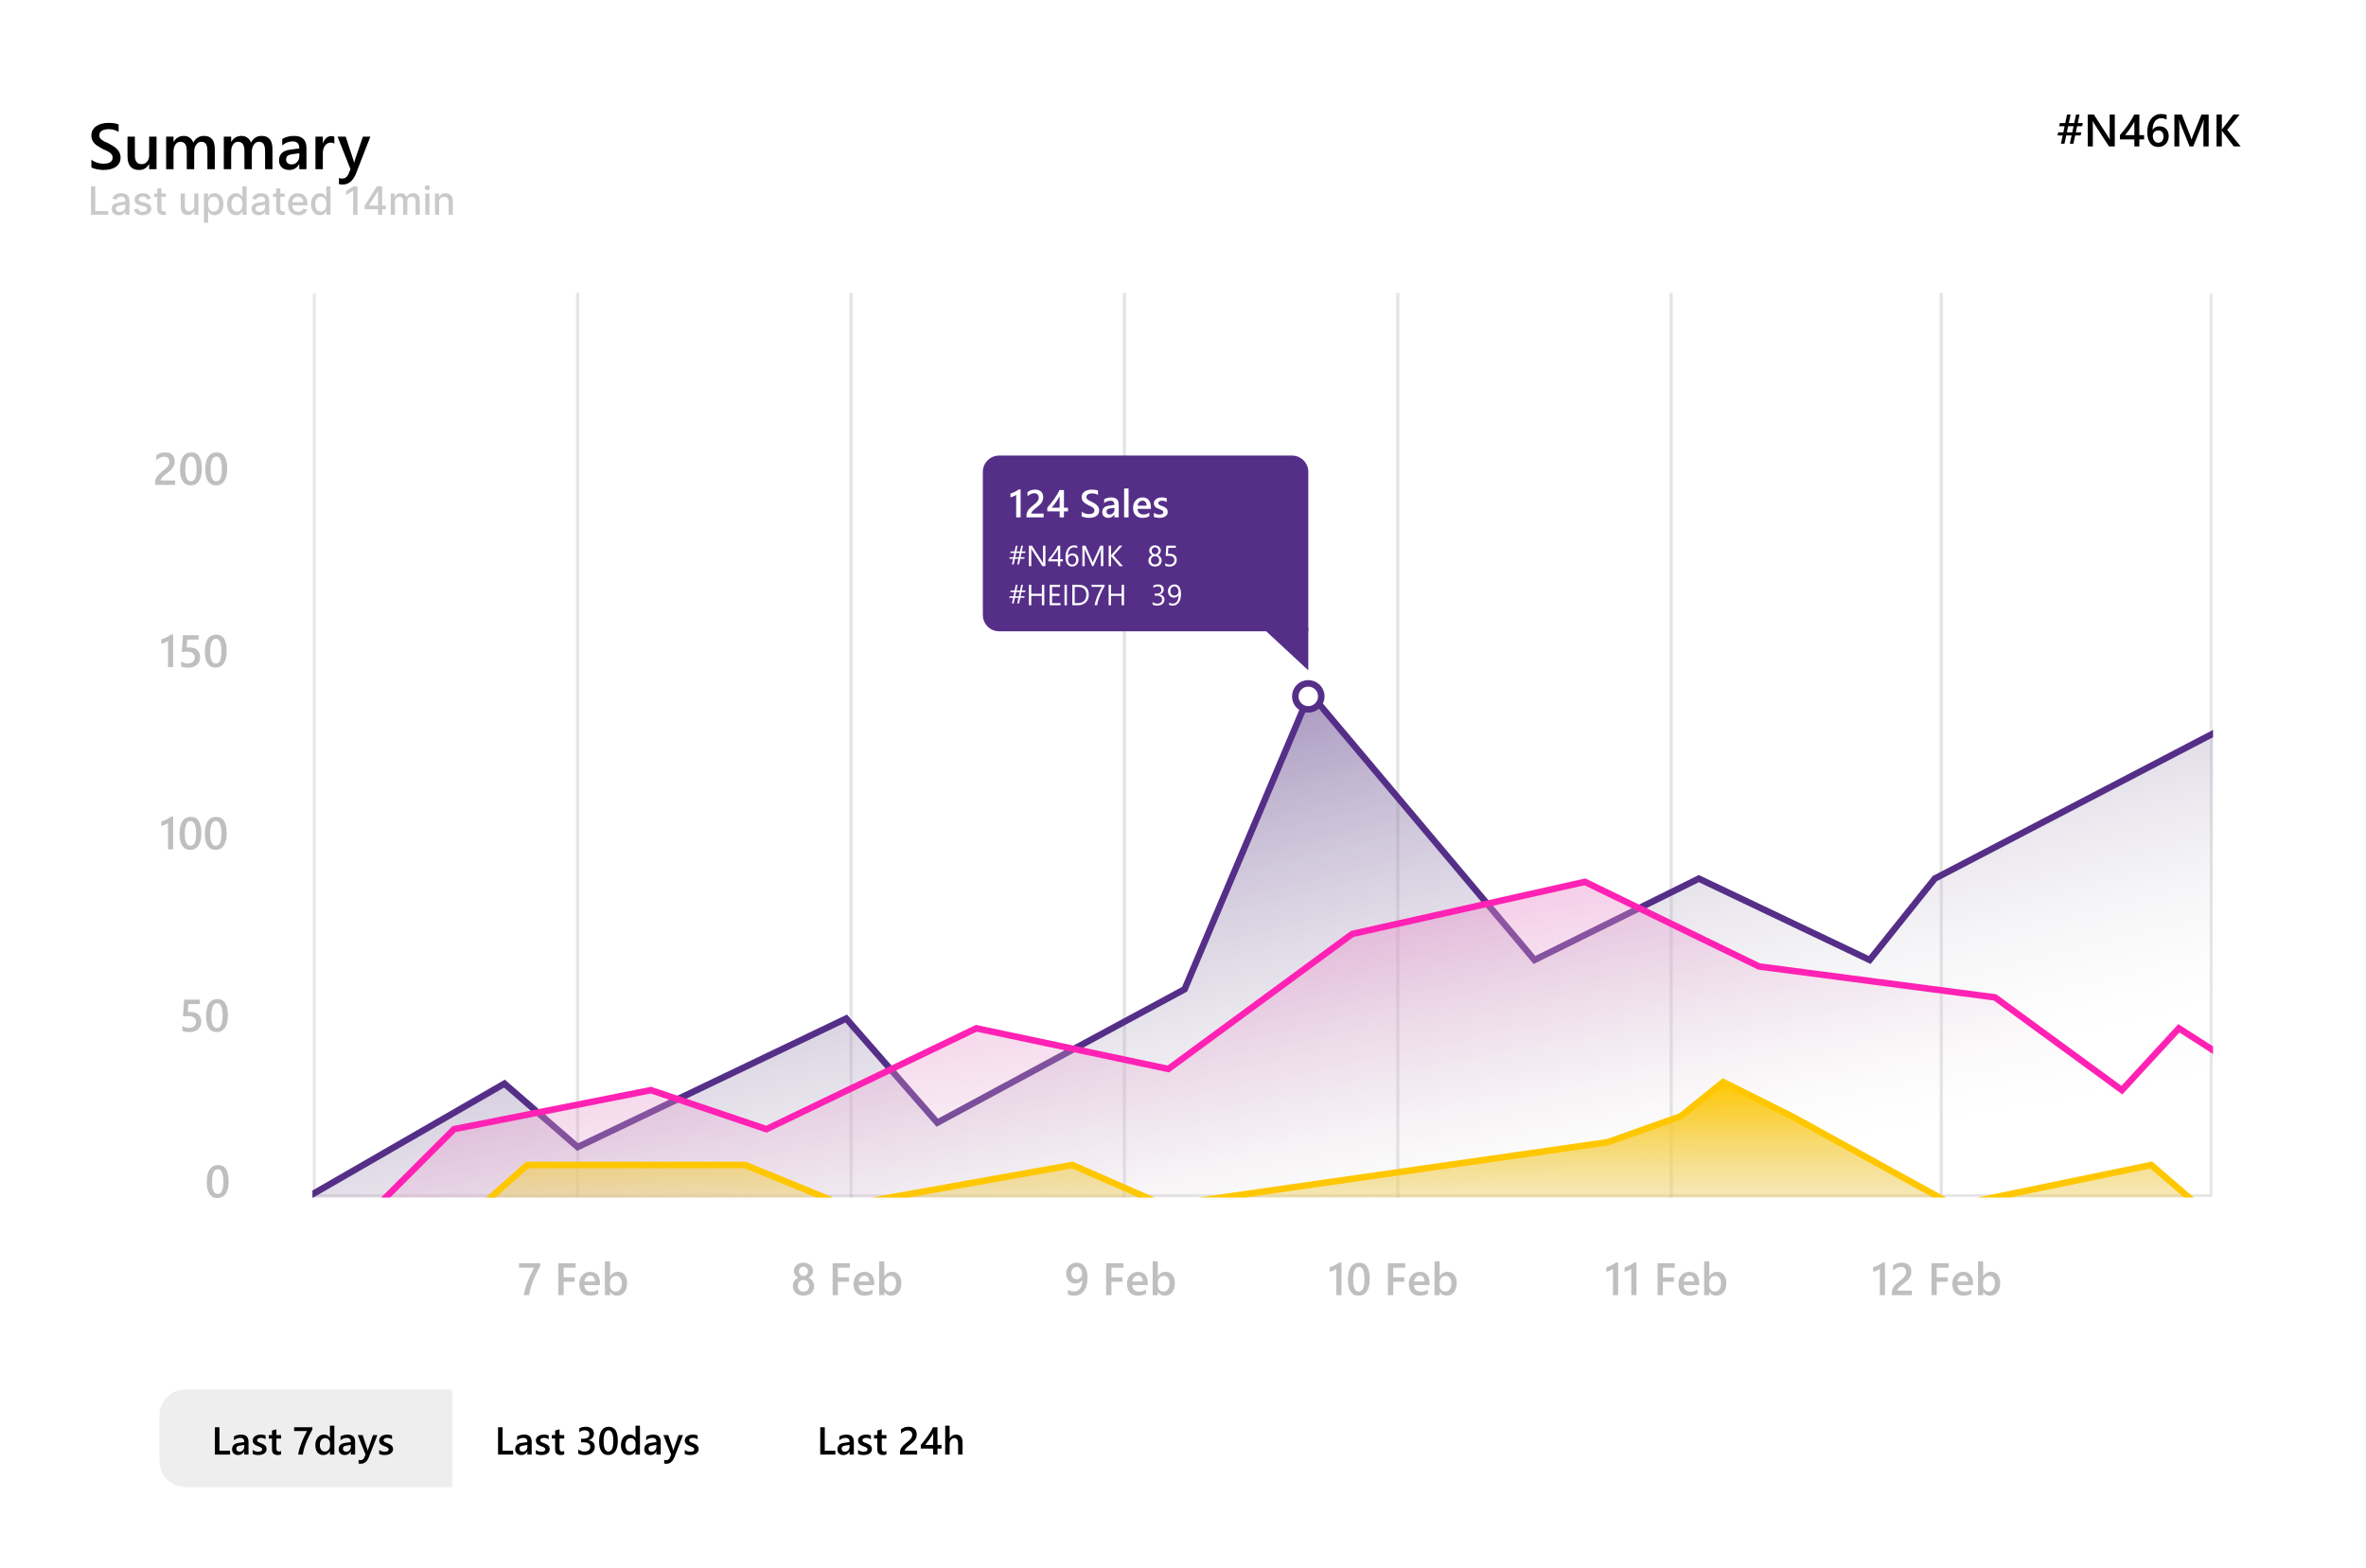 <svg width="727" height="482" viewBox="0 0 727 482" fill="none" xmlns="http://www.w3.org/2000/svg">
<g filter="url(#filter0_d_587_252)">
<rect x="2" y="2" width="723" height="478" rx="8" fill="white"/>
<path d="M28.084 51.443V49.051C28.299 49.246 28.553 49.422 28.846 49.578C29.145 49.734 29.461 49.868 29.793 49.978C30.125 50.083 30.457 50.164 30.789 50.223C31.121 50.281 31.427 50.31 31.707 50.31C32.684 50.31 33.41 50.148 33.885 49.822C34.367 49.497 34.607 49.025 34.607 48.406C34.607 48.074 34.526 47.788 34.363 47.547C34.207 47.3 33.986 47.075 33.699 46.873C33.413 46.671 33.074 46.479 32.684 46.297C32.3 46.108 31.886 45.913 31.443 45.711C30.968 45.457 30.525 45.2 30.115 44.94C29.705 44.679 29.347 44.393 29.041 44.08C28.741 43.761 28.504 43.403 28.328 43.006C28.159 42.609 28.074 42.143 28.074 41.609C28.074 40.952 28.221 40.382 28.514 39.9C28.813 39.412 29.204 39.012 29.686 38.699C30.174 38.38 30.727 38.146 31.346 37.996C31.964 37.84 32.596 37.762 33.24 37.762C34.705 37.762 35.773 37.928 36.443 38.26V40.555C35.649 39.982 34.627 39.695 33.377 39.695C33.032 39.695 32.687 39.728 32.342 39.793C32.003 39.858 31.697 39.965 31.424 40.115C31.157 40.265 30.939 40.457 30.77 40.691C30.6 40.926 30.516 41.209 30.516 41.541C30.516 41.853 30.581 42.124 30.711 42.352C30.841 42.579 31.03 42.788 31.277 42.977C31.531 43.165 31.837 43.351 32.195 43.533C32.56 43.709 32.98 43.901 33.455 44.109C33.943 44.363 34.402 44.63 34.832 44.91C35.268 45.19 35.649 45.499 35.975 45.838C36.307 46.176 36.567 46.554 36.756 46.971C36.951 47.381 37.049 47.85 37.049 48.377C37.049 49.087 36.906 49.685 36.619 50.174C36.333 50.662 35.945 51.059 35.457 51.365C34.975 51.671 34.419 51.893 33.787 52.029C33.156 52.166 32.488 52.234 31.785 52.234C31.551 52.234 31.261 52.215 30.916 52.176C30.578 52.143 30.229 52.091 29.871 52.02C29.513 51.954 29.174 51.873 28.855 51.775C28.537 51.678 28.279 51.567 28.084 51.443ZM48.094 52H45.828V50.418H45.789C45.132 51.629 44.109 52.234 42.723 52.234C40.359 52.234 39.178 50.815 39.178 47.977V42H41.443V47.742C41.443 49.539 42.137 50.438 43.523 50.438C44.194 50.438 44.744 50.19 45.174 49.695C45.61 49.2 45.828 48.553 45.828 47.752V42H48.094V52ZM66.004 52H63.738V46.551C63.738 45.503 63.589 44.744 63.289 44.275C62.996 43.807 62.498 43.572 61.795 43.572C61.203 43.572 60.698 43.868 60.281 44.461C59.871 45.053 59.666 45.763 59.666 46.59V52H57.391V46.365C57.391 44.503 56.733 43.572 55.418 43.572C54.806 43.572 54.301 43.852 53.904 44.412C53.514 44.972 53.318 45.698 53.318 46.59V52H51.053V42H53.318V43.582H53.357C54.08 42.371 55.132 41.766 56.512 41.766C57.202 41.766 57.804 41.958 58.318 42.342C58.839 42.719 59.194 43.217 59.383 43.836C60.125 42.456 61.232 41.766 62.703 41.766C64.904 41.766 66.004 43.123 66.004 45.838V52ZM83.719 52H81.453V46.551C81.453 45.503 81.303 44.744 81.004 44.275C80.711 43.807 80.213 43.572 79.51 43.572C78.917 43.572 78.413 43.868 77.996 44.461C77.586 45.053 77.381 45.763 77.381 46.59V52H75.106V46.365C75.106 44.503 74.448 43.572 73.133 43.572C72.521 43.572 72.016 43.852 71.619 44.412C71.228 44.972 71.033 45.698 71.033 46.59V52H68.768V42H71.033V43.582H71.072C71.795 42.371 72.846 41.766 74.227 41.766C74.917 41.766 75.519 41.958 76.033 42.342C76.554 42.719 76.909 43.217 77.098 43.836C77.84 42.456 78.947 41.766 80.418 41.766C82.618 41.766 83.719 43.123 83.719 45.838V52ZM94.158 52H91.961V50.438H91.922C91.232 51.635 90.219 52.234 88.885 52.234C87.902 52.234 87.13 51.967 86.57 51.434C86.017 50.9 85.74 50.193 85.74 49.315C85.74 47.426 86.828 46.326 89.002 46.014L91.971 45.594C91.971 44.168 91.294 43.455 89.939 43.455C88.748 43.455 87.674 43.865 86.717 44.685V42.703C87.772 42.078 88.989 41.766 90.369 41.766C92.895 41.766 94.158 43.009 94.158 45.496V52ZM91.971 47.088L89.871 47.381C89.22 47.465 88.728 47.625 88.397 47.859C88.071 48.087 87.908 48.491 87.908 49.07C87.908 49.493 88.058 49.842 88.357 50.115C88.663 50.382 89.07 50.516 89.578 50.516C90.268 50.516 90.838 50.275 91.287 49.793C91.743 49.305 91.971 48.693 91.971 47.957V47.088ZM102.732 44.158C102.459 43.943 102.065 43.836 101.551 43.836C100.88 43.836 100.32 44.139 99.871 44.744C99.422 45.35 99.197 46.173 99.197 47.215V52H96.932V42H99.197V44.06H99.236C99.458 43.357 99.796 42.81 100.252 42.42C100.714 42.023 101.229 41.824 101.795 41.824C102.205 41.824 102.518 41.886 102.732 42.01V44.158ZM113.797 42L109.285 53.602C108.348 55.672 107.033 56.707 105.34 56.707C104.865 56.707 104.467 56.665 104.148 56.58V54.695C104.507 54.812 104.832 54.871 105.125 54.871C105.971 54.871 106.603 54.454 107.02 53.621L107.693 51.98L103.719 42H106.229L108.611 49.266C108.637 49.357 108.696 49.598 108.787 49.988H108.836C108.868 49.839 108.927 49.604 109.012 49.285L111.512 42H113.797Z" fill="black"/>
<g filter="url(#filter1_d_587_252)">
<path d="M229 427H311C315.418 427 319 430.582 319 435V449C319 453.418 315.418 457 311 457H229V427Z" fill="white"/>
<path d="M256.689 447H252.037V438.598H253.432V445.822H256.689V447ZM262.361 447H261.043V446.062H261.02C260.605 446.781 259.998 447.141 259.197 447.141C258.607 447.141 258.145 446.98 257.809 446.66C257.477 446.34 257.311 445.916 257.311 445.389C257.311 444.256 257.963 443.596 259.268 443.408L261.049 443.156C261.049 442.301 260.643 441.873 259.83 441.873C259.115 441.873 258.471 442.119 257.896 442.611V441.422C258.529 441.047 259.26 440.859 260.088 440.859C261.604 440.859 262.361 441.605 262.361 443.098V447ZM261.049 444.053L259.789 444.229C259.398 444.279 259.104 444.375 258.904 444.516C258.709 444.652 258.611 444.895 258.611 445.242C258.611 445.496 258.701 445.705 258.881 445.869C259.064 446.029 259.309 446.109 259.613 446.109C260.027 446.109 260.369 445.965 260.639 445.676C260.912 445.383 261.049 445.016 261.049 444.574V444.053ZM263.65 446.812V445.553C264.158 445.939 264.719 446.133 265.332 446.133C266.152 446.133 266.562 445.891 266.562 445.406C266.562 445.27 266.527 445.154 266.457 445.061C266.387 444.963 266.291 444.877 266.17 444.803C266.053 444.729 265.912 444.662 265.748 444.604C265.588 444.545 265.408 444.479 265.209 444.404C264.963 444.307 264.74 444.203 264.541 444.094C264.346 443.984 264.182 443.861 264.049 443.725C263.92 443.584 263.822 443.426 263.756 443.25C263.689 443.074 263.656 442.869 263.656 442.635C263.656 442.346 263.725 442.092 263.861 441.873C263.998 441.65 264.182 441.465 264.412 441.316C264.643 441.164 264.904 441.051 265.197 440.977C265.49 440.898 265.793 440.859 266.105 440.859C266.66 440.859 267.156 440.943 267.594 441.111V442.301C267.172 442.012 266.688 441.867 266.141 441.867C265.969 441.867 265.812 441.885 265.672 441.92C265.535 441.955 265.418 442.004 265.32 442.066C265.223 442.129 265.146 442.205 265.092 442.295C265.037 442.381 265.01 442.477 265.01 442.582C265.01 442.711 265.037 442.82 265.092 442.91C265.146 443 265.227 443.08 265.332 443.15C265.441 443.217 265.57 443.279 265.719 443.338C265.871 443.393 266.045 443.453 266.24 443.52C266.498 443.625 266.729 443.732 266.932 443.842C267.139 443.951 267.314 444.076 267.459 444.217C267.604 444.354 267.715 444.514 267.793 444.697C267.871 444.877 267.91 445.092 267.91 445.342C267.91 445.646 267.84 445.912 267.699 446.139C267.559 446.365 267.371 446.553 267.137 446.701C266.902 446.85 266.631 446.959 266.322 447.029C266.018 447.104 265.695 447.141 265.355 447.141C264.699 447.141 264.131 447.031 263.65 446.812ZM272.369 446.936C272.104 447.068 271.754 447.135 271.32 447.135C270.156 447.135 269.574 446.576 269.574 445.459V442.066H268.572V441H269.574V439.611L270.934 439.225V441H272.369V442.066H270.934V445.066C270.934 445.422 270.998 445.676 271.127 445.828C271.256 445.98 271.471 446.057 271.771 446.057C272.002 446.057 272.201 445.99 272.369 445.857V446.936ZM281.809 447H276.535V446.35C276.535 446.084 276.572 445.836 276.646 445.605C276.721 445.371 276.82 445.152 276.945 444.949C277.07 444.742 277.217 444.549 277.385 444.369C277.553 444.186 277.732 444.01 277.924 443.842C278.115 443.67 278.311 443.506 278.51 443.35C278.709 443.189 278.904 443.029 279.096 442.869C279.275 442.717 279.439 442.568 279.588 442.424C279.736 442.275 279.863 442.123 279.969 441.967C280.074 441.811 280.156 441.646 280.215 441.475C280.273 441.299 280.303 441.109 280.303 440.906C280.303 440.684 280.268 440.49 280.197 440.326C280.131 440.158 280.035 440.02 279.91 439.91C279.789 439.797 279.645 439.713 279.477 439.658C279.309 439.6 279.125 439.57 278.926 439.57C278.582 439.57 278.232 439.65 277.877 439.811C277.521 439.971 277.18 440.211 276.852 440.531V439.225C277.023 439.096 277.197 438.984 277.373 438.891C277.549 438.793 277.73 438.713 277.918 438.65C278.105 438.584 278.303 438.535 278.51 438.504C278.717 438.473 278.938 438.457 279.172 438.457C279.551 438.457 279.895 438.508 280.203 438.609C280.512 438.707 280.775 438.854 280.994 439.049C281.213 439.24 281.381 439.48 281.498 439.77C281.619 440.059 281.68 440.391 281.68 440.766C281.68 441.105 281.637 441.412 281.551 441.686C281.469 441.955 281.35 442.207 281.193 442.441C281.041 442.676 280.855 442.898 280.637 443.109C280.418 443.32 280.174 443.537 279.904 443.76C279.678 443.943 279.451 444.123 279.225 444.299C279.002 444.471 278.801 444.641 278.621 444.809C278.441 444.973 278.295 445.139 278.182 445.307C278.072 445.471 278.018 445.637 278.018 445.805V445.834H281.809V447ZM288.055 438.598V444.023H289.303V445.154H288.055V447H286.736V445.154H282.934V444.012C283.277 443.625 283.629 443.207 283.988 442.758C284.352 442.305 284.699 441.844 285.031 441.375C285.367 440.902 285.678 440.43 285.963 439.957C286.248 439.484 286.488 439.031 286.684 438.598H288.055ZM286.736 444.023V440.496C286.311 441.262 285.889 441.93 285.471 442.5C285.057 443.07 284.668 443.578 284.305 444.023H286.736ZM295.76 447H294.4V443.719C294.4 442.531 294.004 441.938 293.211 441.938C292.812 441.938 292.477 442.109 292.203 442.453C291.93 442.797 291.793 443.236 291.793 443.771V447H290.428V438.117H291.793V441.996H291.816C292.27 441.238 292.918 440.859 293.762 440.859C295.094 440.859 295.76 441.674 295.76 443.303V447Z" fill="black"/>
</g>
<g filter="url(#filter2_d_587_252)">
<rect width="90" height="30" transform="translate(139 427)" fill="white"/>
<path d="M157.689 447H153.037V438.598H154.432V445.822H157.689V447ZM163.361 447H162.043V446.062H162.02C161.605 446.781 160.998 447.141 160.197 447.141C159.607 447.141 159.145 446.98 158.809 446.66C158.477 446.34 158.311 445.916 158.311 445.389C158.311 444.256 158.963 443.596 160.268 443.408L162.049 443.156C162.049 442.301 161.643 441.873 160.83 441.873C160.115 441.873 159.471 442.119 158.896 442.611V441.422C159.529 441.047 160.26 440.859 161.088 440.859C162.604 440.859 163.361 441.605 163.361 443.098V447ZM162.049 444.053L160.789 444.229C160.398 444.279 160.104 444.375 159.904 444.516C159.709 444.652 159.611 444.895 159.611 445.242C159.611 445.496 159.701 445.705 159.881 445.869C160.064 446.029 160.309 446.109 160.613 446.109C161.027 446.109 161.369 445.965 161.639 445.676C161.912 445.383 162.049 445.016 162.049 444.574V444.053ZM164.65 446.812V445.553C165.158 445.939 165.719 446.133 166.332 446.133C167.152 446.133 167.562 445.891 167.562 445.406C167.562 445.27 167.527 445.154 167.457 445.061C167.387 444.963 167.291 444.877 167.17 444.803C167.053 444.729 166.912 444.662 166.748 444.604C166.588 444.545 166.408 444.479 166.209 444.404C165.963 444.307 165.74 444.203 165.541 444.094C165.346 443.984 165.182 443.861 165.049 443.725C164.92 443.584 164.822 443.426 164.756 443.25C164.689 443.074 164.656 442.869 164.656 442.635C164.656 442.346 164.725 442.092 164.861 441.873C164.998 441.65 165.182 441.465 165.412 441.316C165.643 441.164 165.904 441.051 166.197 440.977C166.49 440.898 166.793 440.859 167.105 440.859C167.66 440.859 168.156 440.943 168.594 441.111V442.301C168.172 442.012 167.688 441.867 167.141 441.867C166.969 441.867 166.812 441.885 166.672 441.92C166.535 441.955 166.418 442.004 166.32 442.066C166.223 442.129 166.146 442.205 166.092 442.295C166.037 442.381 166.01 442.477 166.01 442.582C166.01 442.711 166.037 442.82 166.092 442.91C166.146 443 166.227 443.08 166.332 443.15C166.441 443.217 166.57 443.279 166.719 443.338C166.871 443.393 167.045 443.453 167.24 443.52C167.498 443.625 167.729 443.732 167.932 443.842C168.139 443.951 168.314 444.076 168.459 444.217C168.604 444.354 168.715 444.514 168.793 444.697C168.871 444.877 168.91 445.092 168.91 445.342C168.91 445.646 168.84 445.912 168.699 446.139C168.559 446.365 168.371 446.553 168.137 446.701C167.902 446.85 167.631 446.959 167.322 447.029C167.018 447.104 166.695 447.141 166.355 447.141C165.699 447.141 165.131 447.031 164.65 446.812ZM173.369 446.936C173.104 447.068 172.754 447.135 172.32 447.135C171.156 447.135 170.574 446.576 170.574 445.459V442.066H169.572V441H170.574V439.611L171.934 439.225V441H173.369V442.066H171.934V445.066C171.934 445.422 171.998 445.676 172.127 445.828C172.256 445.98 172.471 446.057 172.771 446.057C173.002 446.057 173.201 445.99 173.369 445.857V446.936ZM177.682 446.689V445.412C178.229 445.846 178.846 446.062 179.533 446.062C180.092 446.062 180.537 445.936 180.869 445.682C181.205 445.428 181.373 445.084 181.373 444.65C181.373 443.697 180.645 443.221 179.188 443.221H178.537V442.131H179.158C180.451 442.131 181.098 441.682 181.098 440.783C181.098 439.955 180.594 439.541 179.586 439.541C179.023 439.541 178.494 439.742 177.998 440.145V438.938C178.568 438.617 179.242 438.457 180.02 438.457C180.766 438.457 181.363 438.645 181.812 439.02C182.262 439.395 182.486 439.875 182.486 440.461C182.486 441.566 181.924 442.277 180.799 442.594V442.617C181.404 442.676 181.883 442.889 182.234 443.256C182.586 443.619 182.762 444.074 182.762 444.621C182.762 445.375 182.479 445.984 181.912 446.449C181.346 446.91 180.6 447.141 179.674 447.141C178.842 447.141 178.178 446.99 177.682 446.689ZM186.869 447.141C185.994 447.141 185.311 446.783 184.818 446.068C184.33 445.354 184.086 444.32 184.086 442.969C184.086 441.484 184.342 440.361 184.854 439.6C185.365 438.838 186.104 438.457 187.068 438.457C188.916 438.457 189.84 439.893 189.84 442.764C189.84 444.186 189.578 445.271 189.055 446.021C188.535 446.768 187.807 447.141 186.869 447.141ZM187.004 439.541C185.984 439.541 185.475 440.664 185.475 442.91C185.475 445.012 185.975 446.062 186.975 446.062C187.959 446.062 188.451 444.994 188.451 442.857C188.451 440.646 187.969 439.541 187.004 439.541ZM196.637 447H195.277V445.98H195.254C194.816 446.754 194.143 447.141 193.232 447.141C192.494 447.141 191.902 446.873 191.457 446.338C191.016 445.799 190.795 445.066 190.795 444.141C190.795 443.148 191.039 442.354 191.527 441.756C192.02 441.158 192.674 440.859 193.49 440.859C194.299 440.859 194.887 441.184 195.254 441.832H195.277V438.117H196.637V447ZM195.295 444.258V443.473C195.295 443.047 195.156 442.686 194.879 442.389C194.602 442.092 194.248 441.943 193.818 441.943C193.311 441.943 192.91 442.133 192.617 442.512C192.328 442.891 192.184 443.416 192.184 444.088C192.184 444.697 192.322 445.18 192.6 445.535C192.881 445.887 193.258 446.062 193.73 446.062C194.195 446.062 194.572 445.893 194.861 445.553C195.15 445.209 195.295 444.777 195.295 444.258ZM203.018 447H201.699V446.062H201.676C201.262 446.781 200.654 447.141 199.854 447.141C199.264 447.141 198.801 446.98 198.465 446.66C198.133 446.34 197.967 445.916 197.967 445.389C197.967 444.256 198.619 443.596 199.924 443.408L201.705 443.156C201.705 442.301 201.299 441.873 200.486 441.873C199.771 441.873 199.127 442.119 198.553 442.611V441.422C199.186 441.047 199.916 440.859 200.744 440.859C202.26 440.859 203.018 441.605 203.018 443.098V447ZM201.705 444.053L200.445 444.229C200.055 444.279 199.76 444.375 199.561 444.516C199.365 444.652 199.268 444.895 199.268 445.242C199.268 445.496 199.357 445.705 199.537 445.869C199.721 446.029 199.965 446.109 200.27 446.109C200.684 446.109 201.025 445.965 201.295 445.676C201.568 445.383 201.705 445.016 201.705 444.574V444.053ZM209.879 441L207.172 447.961C206.609 449.203 205.82 449.824 204.805 449.824C204.52 449.824 204.281 449.799 204.09 449.748V448.617C204.305 448.688 204.5 448.723 204.676 448.723C205.184 448.723 205.562 448.473 205.812 447.973L206.217 446.988L203.832 441H205.338L206.768 445.359C206.783 445.414 206.818 445.559 206.873 445.793H206.902C206.922 445.703 206.957 445.562 207.008 445.371L208.508 441H209.879ZM210.412 446.812V445.553C210.92 445.939 211.48 446.133 212.094 446.133C212.914 446.133 213.324 445.891 213.324 445.406C213.324 445.27 213.289 445.154 213.219 445.061C213.148 444.963 213.053 444.877 212.932 444.803C212.814 444.729 212.674 444.662 212.51 444.604C212.35 444.545 212.17 444.479 211.971 444.404C211.725 444.307 211.502 444.203 211.303 444.094C211.107 443.984 210.943 443.861 210.811 443.725C210.682 443.584 210.584 443.426 210.518 443.25C210.451 443.074 210.418 442.869 210.418 442.635C210.418 442.346 210.486 442.092 210.623 441.873C210.76 441.65 210.943 441.465 211.174 441.316C211.404 441.164 211.666 441.051 211.959 440.977C212.252 440.898 212.555 440.859 212.867 440.859C213.422 440.859 213.918 440.943 214.355 441.111V442.301C213.934 442.012 213.449 441.867 212.902 441.867C212.73 441.867 212.574 441.885 212.434 441.92C212.297 441.955 212.18 442.004 212.082 442.066C211.984 442.129 211.908 442.205 211.854 442.295C211.799 442.381 211.771 442.477 211.771 442.582C211.771 442.711 211.799 442.82 211.854 442.91C211.908 443 211.988 443.08 212.094 443.15C212.203 443.217 212.332 443.279 212.48 443.338C212.633 443.393 212.807 443.453 213.002 443.52C213.26 443.625 213.49 443.732 213.693 443.842C213.9 443.951 214.076 444.076 214.221 444.217C214.365 444.354 214.477 444.514 214.555 444.697C214.633 444.877 214.672 445.092 214.672 445.342C214.672 445.646 214.602 445.912 214.461 446.139C214.32 446.365 214.133 446.553 213.898 446.701C213.664 446.85 213.393 446.959 213.084 447.029C212.779 447.104 212.457 447.141 212.117 447.141C211.461 447.141 210.893 447.031 210.412 446.812Z" fill="black"/>
</g>
<g filter="url(#filter3_d_587_252)">
<path d="M49 435C49 430.582 52.582 427 57 427H139V457H57C52.582 457 49 453.418 49 449V435Z" fill="#EEEEEE"/>
<path d="M70.689 447H66.037V438.598H67.432V445.822H70.689V447ZM76.361 447H75.043V446.062H75.019C74.606 446.781 73.998 447.141 73.197 447.141C72.607 447.141 72.144 446.98 71.809 446.66C71.477 446.34 71.311 445.916 71.311 445.389C71.311 444.256 71.963 443.596 73.268 443.408L75.049 443.156C75.049 442.301 74.643 441.873 73.83 441.873C73.115 441.873 72.471 442.119 71.897 442.611V441.422C72.529 441.047 73.26 440.859 74.088 440.859C75.603 440.859 76.361 441.605 76.361 443.098V447ZM75.049 444.053L73.789 444.229C73.398 444.279 73.103 444.375 72.904 444.516C72.709 444.652 72.611 444.895 72.611 445.242C72.611 445.496 72.701 445.705 72.881 445.869C73.064 446.029 73.309 446.109 73.613 446.109C74.027 446.109 74.369 445.965 74.639 445.676C74.912 445.383 75.049 445.016 75.049 444.574V444.053ZM77.65 446.812V445.553C78.158 445.939 78.719 446.133 79.332 446.133C80.152 446.133 80.562 445.891 80.562 445.406C80.562 445.27 80.527 445.154 80.457 445.061C80.387 444.963 80.291 444.877 80.17 444.803C80.053 444.729 79.912 444.662 79.748 444.604C79.588 444.545 79.408 444.479 79.209 444.404C78.963 444.307 78.74 444.203 78.541 444.094C78.346 443.984 78.182 443.861 78.049 443.725C77.92 443.584 77.822 443.426 77.756 443.25C77.689 443.074 77.656 442.869 77.656 442.635C77.656 442.346 77.725 442.092 77.861 441.873C77.998 441.65 78.182 441.465 78.412 441.316C78.643 441.164 78.904 441.051 79.197 440.977C79.49 440.898 79.793 440.859 80.106 440.859C80.66 440.859 81.156 440.943 81.594 441.111V442.301C81.172 442.012 80.688 441.867 80.141 441.867C79.969 441.867 79.812 441.885 79.672 441.92C79.535 441.955 79.418 442.004 79.32 442.066C79.223 442.129 79.147 442.205 79.092 442.295C79.037 442.381 79.01 442.477 79.01 442.582C79.01 442.711 79.037 442.82 79.092 442.91C79.147 443 79.227 443.08 79.332 443.15C79.441 443.217 79.57 443.279 79.719 443.338C79.871 443.393 80.045 443.453 80.24 443.52C80.498 443.625 80.728 443.732 80.932 443.842C81.139 443.951 81.314 444.076 81.459 444.217C81.603 444.354 81.715 444.514 81.793 444.697C81.871 444.877 81.91 445.092 81.91 445.342C81.91 445.646 81.84 445.912 81.699 446.139C81.559 446.365 81.371 446.553 81.137 446.701C80.902 446.85 80.631 446.959 80.322 447.029C80.018 447.104 79.695 447.141 79.356 447.141C78.699 447.141 78.131 447.031 77.65 446.812ZM86.369 446.936C86.103 447.068 85.754 447.135 85.32 447.135C84.156 447.135 83.574 446.576 83.574 445.459V442.066H82.572V441H83.574V439.611L84.934 439.225V441H86.369V442.066H84.934V445.066C84.934 445.422 84.998 445.676 85.127 445.828C85.256 445.98 85.471 446.057 85.772 446.057C86.002 446.057 86.201 445.99 86.369 445.857V446.936ZM95.984 439.277C95.633 439.922 95.301 440.561 94.988 441.193C94.676 441.822 94.393 442.455 94.139 443.092C93.885 443.729 93.664 444.371 93.477 445.02C93.289 445.664 93.144 446.324 93.043 447H91.619C91.713 446.398 91.846 445.799 92.018 445.201C92.193 444.6 92.398 444 92.633 443.402C92.867 442.801 93.129 442.197 93.418 441.592C93.711 440.986 94.022 440.375 94.35 439.758H90.371V438.598H95.984V439.277ZM102.734 447H101.375V445.98H101.352C100.914 446.754 100.24 447.141 99.33 447.141C98.592 447.141 98 446.873 97.555 446.338C97.113 445.799 96.893 445.066 96.893 444.141C96.893 443.148 97.137 442.354 97.625 441.756C98.117 441.158 98.772 440.859 99.588 440.859C100.396 440.859 100.984 441.184 101.352 441.832H101.375V438.117H102.734V447ZM101.393 444.258V443.473C101.393 443.047 101.254 442.686 100.977 442.389C100.699 442.092 100.346 441.943 99.916 441.943C99.408 441.943 99.008 442.133 98.715 442.512C98.426 442.891 98.281 443.416 98.281 444.088C98.281 444.697 98.42 445.18 98.697 445.535C98.978 445.887 99.356 446.062 99.828 446.062C100.293 446.062 100.67 445.893 100.959 445.553C101.248 445.209 101.393 444.777 101.393 444.258ZM109.115 447H107.797V446.062H107.773C107.359 446.781 106.752 447.141 105.951 447.141C105.361 447.141 104.898 446.98 104.562 446.66C104.23 446.34 104.064 445.916 104.064 445.389C104.064 444.256 104.717 443.596 106.021 443.408L107.803 443.156C107.803 442.301 107.396 441.873 106.584 441.873C105.869 441.873 105.225 442.119 104.65 442.611V441.422C105.283 441.047 106.014 440.859 106.842 440.859C108.357 440.859 109.115 441.605 109.115 443.098V447ZM107.803 444.053L106.543 444.229C106.152 444.279 105.857 444.375 105.658 444.516C105.463 444.652 105.365 444.895 105.365 445.242C105.365 445.496 105.455 445.705 105.635 445.869C105.818 446.029 106.062 446.109 106.367 446.109C106.781 446.109 107.123 445.965 107.393 445.676C107.666 445.383 107.803 445.016 107.803 444.574V444.053ZM115.977 441L113.27 447.961C112.707 449.203 111.918 449.824 110.902 449.824C110.617 449.824 110.379 449.799 110.188 449.748V448.617C110.402 448.688 110.598 448.723 110.773 448.723C111.281 448.723 111.66 448.473 111.91 447.973L112.314 446.988L109.93 441H111.436L112.865 445.359C112.881 445.414 112.916 445.559 112.971 445.793H113C113.02 445.703 113.055 445.562 113.105 445.371L114.605 441H115.977ZM116.51 446.812V445.553C117.018 445.939 117.578 446.133 118.191 446.133C119.012 446.133 119.422 445.891 119.422 445.406C119.422 445.27 119.387 445.154 119.316 445.061C119.246 444.963 119.15 444.877 119.029 444.803C118.912 444.729 118.771 444.662 118.607 444.604C118.447 444.545 118.268 444.479 118.068 444.404C117.822 444.307 117.6 444.203 117.4 444.094C117.205 443.984 117.041 443.861 116.908 443.725C116.779 443.584 116.682 443.426 116.615 443.25C116.549 443.074 116.516 442.869 116.516 442.635C116.516 442.346 116.584 442.092 116.721 441.873C116.857 441.65 117.041 441.465 117.271 441.316C117.502 441.164 117.764 441.051 118.057 440.977C118.35 440.898 118.652 440.859 118.965 440.859C119.52 440.859 120.016 440.943 120.453 441.111V442.301C120.031 442.012 119.547 441.867 119 441.867C118.828 441.867 118.672 441.885 118.531 441.92C118.395 441.955 118.277 442.004 118.18 442.066C118.082 442.129 118.006 442.205 117.951 442.295C117.896 442.381 117.869 442.477 117.869 442.582C117.869 442.711 117.896 442.82 117.951 442.91C118.006 443 118.086 443.08 118.191 443.15C118.301 443.217 118.43 443.279 118.578 443.338C118.73 443.393 118.904 443.453 119.1 443.52C119.357 443.625 119.588 443.732 119.791 443.842C119.998 443.951 120.174 444.076 120.318 444.217C120.463 444.354 120.574 444.514 120.652 444.697C120.73 444.877 120.77 445.092 120.77 445.342C120.77 445.646 120.699 445.912 120.559 446.139C120.418 446.365 120.23 446.553 119.996 446.701C119.762 446.85 119.49 446.959 119.182 447.029C118.877 447.104 118.555 447.141 118.215 447.141C117.559 447.141 116.99 447.031 116.51 446.812Z" fill="black"/>
</g>
<line x1="596.5" y1="90" x2="596.5" y2="367" stroke="#808080" stroke-opacity="0.2"/>
<line x1="513.5" y1="90" x2="513.5" y2="368" stroke="#808080" stroke-opacity="0.2"/>
<line x1="429.5" y1="90" x2="429.5" y2="368" stroke="#808080" stroke-opacity="0.2"/>
<line x1="345.5" y1="90" x2="345.5" y2="368" stroke="#808080" stroke-opacity="0.2"/>
<line x1="261.5" y1="90" x2="261.5" y2="368" stroke="#808080" stroke-opacity="0.2"/>
<line x1="177.5" y1="90" x2="177.5" y2="368" stroke="#808080" stroke-opacity="0.2"/>
<g clip-path="url(#clip0_587_252)">
<mask id="path-14-inside-1_587_252" fill="white">
<path d="M96 90H680V368H96V90Z"/>
</mask>
<path d="M680 368V369H681V368H680ZM96 368H95V369H96V368ZM679 90V368H681V90H679ZM680 367H96V369H680V367ZM97 368V90H95V368H97Z" fill="#808080" fill-opacity="0.2" mask="url(#path-14-inside-1_587_252)"/>
<path d="M155 333L83 374.5V379.5H688.5V221L594.5 270L574.5 295L522 270L471.5 295L402.5 213L364 304L288 345L260 313L177.5 352.5L155 333Z" fill="url(#paint0_linear_587_252)" stroke="#552E88" stroke-width="2"/>
<circle cx="402" cy="214" r="4" fill="white" stroke="#552E88" stroke-width="2"/>
<path d="M302 145C302 142.239 304.239 140 307 140H397C399.761 140 402 142.239 402 145V194H307C304.239 194 302 191.761 302 189V145Z" fill="#552E88"/>
<path d="M402 206V193H388L402 206Z" fill="#552E88"/>
<path d="M313.604 150.41V159H312.244V152.074C311.998 152.25 311.732 152.4 311.447 152.525C311.166 152.646 310.844 152.754 310.48 152.848V151.688C310.707 151.613 310.926 151.535 311.137 151.453C311.348 151.371 311.555 151.279 311.758 151.178C311.965 151.076 312.172 150.963 312.379 150.838C312.59 150.713 312.807 150.57 313.029 150.41H313.604ZM320.676 159H315.402V158.35C315.402 158.084 315.439 157.836 315.514 157.605C315.588 157.371 315.688 157.152 315.812 156.949C315.938 156.742 316.084 156.549 316.252 156.369C316.42 156.186 316.6 156.01 316.791 155.842C316.982 155.67 317.178 155.506 317.377 155.35C317.576 155.189 317.771 155.029 317.963 154.869C318.143 154.717 318.307 154.568 318.455 154.424C318.604 154.275 318.73 154.123 318.836 153.967C318.941 153.811 319.023 153.646 319.082 153.475C319.141 153.299 319.17 153.109 319.17 152.906C319.17 152.684 319.135 152.49 319.064 152.326C318.998 152.158 318.902 152.02 318.777 151.91C318.656 151.797 318.512 151.713 318.344 151.658C318.176 151.6 317.992 151.57 317.793 151.57C317.449 151.57 317.1 151.65 316.744 151.811C316.389 151.971 316.047 152.211 315.719 152.531V151.225C315.891 151.096 316.064 150.984 316.24 150.891C316.416 150.793 316.598 150.713 316.785 150.65C316.973 150.584 317.17 150.535 317.377 150.504C317.584 150.473 317.805 150.457 318.039 150.457C318.418 150.457 318.762 150.508 319.07 150.609C319.379 150.707 319.643 150.854 319.861 151.049C320.08 151.24 320.248 151.48 320.365 151.77C320.486 152.059 320.547 152.391 320.547 152.766C320.547 153.105 320.504 153.412 320.418 153.686C320.336 153.955 320.217 154.207 320.061 154.441C319.908 154.676 319.723 154.898 319.504 155.109C319.285 155.32 319.041 155.537 318.771 155.76C318.545 155.943 318.318 156.123 318.092 156.299C317.869 156.471 317.668 156.641 317.488 156.809C317.309 156.973 317.162 157.139 317.049 157.307C316.939 157.471 316.885 157.637 316.885 157.805V157.834H320.676V159ZM326.922 150.598V156.023H328.17V157.154H326.922V159H325.604V157.154H321.801V156.012C322.145 155.625 322.496 155.207 322.855 154.758C323.219 154.305 323.566 153.844 323.898 153.375C324.234 152.902 324.545 152.43 324.83 151.957C325.115 151.484 325.355 151.031 325.551 150.598H326.922ZM325.604 156.023V152.496C325.178 153.262 324.756 153.93 324.338 154.5C323.924 155.07 323.535 155.578 323.172 156.023H325.604ZM332.365 158.666V157.23C332.494 157.348 332.646 157.453 332.822 157.547C333.002 157.641 333.191 157.721 333.391 157.787C333.59 157.85 333.789 157.898 333.988 157.934C334.188 157.969 334.371 157.986 334.539 157.986C335.125 157.986 335.561 157.889 335.846 157.693C336.135 157.498 336.279 157.215 336.279 156.844C336.279 156.645 336.23 156.473 336.133 156.328C336.039 156.18 335.906 156.045 335.734 155.924C335.562 155.803 335.359 155.688 335.125 155.578C334.895 155.465 334.646 155.348 334.381 155.227C334.096 155.074 333.83 154.92 333.584 154.764C333.338 154.607 333.123 154.436 332.939 154.248C332.76 154.057 332.617 153.842 332.512 153.604C332.41 153.365 332.359 153.086 332.359 152.766C332.359 152.371 332.447 152.029 332.623 151.74C332.803 151.447 333.037 151.207 333.326 151.02C333.619 150.828 333.951 150.688 334.322 150.598C334.693 150.504 335.072 150.457 335.459 150.457C336.338 150.457 336.979 150.557 337.381 150.756V152.133C336.904 151.789 336.291 151.617 335.541 151.617C335.334 151.617 335.127 151.637 334.92 151.676C334.717 151.715 334.533 151.779 334.369 151.869C334.209 151.959 334.078 152.074 333.977 152.215C333.875 152.355 333.824 152.525 333.824 152.725C333.824 152.912 333.863 153.074 333.941 153.211C334.02 153.348 334.133 153.473 334.281 153.586C334.434 153.699 334.617 153.811 334.832 153.92C335.051 154.025 335.303 154.141 335.588 154.266C335.881 154.418 336.156 154.578 336.414 154.746C336.676 154.914 336.904 155.1 337.1 155.303C337.299 155.506 337.455 155.732 337.568 155.982C337.686 156.229 337.744 156.51 337.744 156.826C337.744 157.252 337.658 157.611 337.486 157.904C337.314 158.197 337.082 158.436 336.789 158.619C336.5 158.803 336.166 158.936 335.787 159.018C335.408 159.1 335.008 159.141 334.586 159.141C334.445 159.141 334.271 159.129 334.064 159.105C333.861 159.086 333.652 159.055 333.438 159.012C333.223 158.973 333.02 158.924 332.828 158.865C332.637 158.807 332.482 158.74 332.365 158.666ZM343.744 159H342.426V158.062H342.402C341.988 158.781 341.381 159.141 340.58 159.141C339.99 159.141 339.527 158.98 339.191 158.66C338.859 158.34 338.693 157.916 338.693 157.389C338.693 156.256 339.346 155.596 340.65 155.408L342.432 155.156C342.432 154.301 342.025 153.873 341.213 153.873C340.498 153.873 339.854 154.119 339.279 154.611V153.422C339.912 153.047 340.643 152.859 341.471 152.859C342.986 152.859 343.744 153.605 343.744 155.098V159ZM342.432 156.053L341.172 156.229C340.781 156.279 340.486 156.375 340.287 156.516C340.092 156.652 339.994 156.895 339.994 157.242C339.994 157.496 340.084 157.705 340.264 157.869C340.447 158.029 340.691 158.109 340.996 158.109C341.41 158.109 341.752 157.965 342.021 157.676C342.295 157.383 342.432 157.016 342.432 156.574V156.053ZM346.773 159H345.408V150.117H346.773V159ZM353.629 156.369H349.539C349.555 156.924 349.725 157.352 350.049 157.652C350.377 157.953 350.826 158.104 351.396 158.104C352.037 158.104 352.625 157.912 353.16 157.529V158.625C352.613 158.969 351.891 159.141 350.992 159.141C350.109 159.141 349.416 158.869 348.912 158.326C348.412 157.779 348.162 157.012 348.162 156.023C348.162 155.09 348.438 154.33 348.988 153.744C349.543 153.154 350.23 152.859 351.051 152.859C351.871 152.859 352.506 153.123 352.955 153.65C353.404 154.178 353.629 154.91 353.629 155.848V156.369ZM352.316 155.408C352.312 154.92 352.197 154.541 351.971 154.271C351.744 153.998 351.432 153.861 351.033 153.861C350.643 153.861 350.311 154.004 350.037 154.289C349.768 154.574 349.602 154.947 349.539 155.408H352.316ZM354.549 158.812V157.553C355.057 157.939 355.617 158.133 356.23 158.133C357.051 158.133 357.461 157.891 357.461 157.406C357.461 157.27 357.426 157.154 357.355 157.061C357.285 156.963 357.189 156.877 357.068 156.803C356.951 156.729 356.811 156.662 356.646 156.604C356.486 156.545 356.307 156.479 356.107 156.404C355.861 156.307 355.639 156.203 355.439 156.094C355.244 155.984 355.08 155.861 354.947 155.725C354.818 155.584 354.721 155.426 354.654 155.25C354.588 155.074 354.555 154.869 354.555 154.635C354.555 154.346 354.623 154.092 354.76 153.873C354.896 153.65 355.08 153.465 355.311 153.316C355.541 153.164 355.803 153.051 356.096 152.977C356.389 152.898 356.691 152.859 357.004 152.859C357.559 152.859 358.055 152.943 358.492 153.111V154.301C358.07 154.012 357.586 153.867 357.039 153.867C356.867 153.867 356.711 153.885 356.57 153.92C356.434 153.955 356.316 154.004 356.219 154.066C356.121 154.129 356.045 154.205 355.99 154.295C355.936 154.381 355.908 154.477 355.908 154.582C355.908 154.711 355.936 154.82 355.99 154.91C356.045 155 356.125 155.08 356.23 155.15C356.34 155.217 356.469 155.279 356.617 155.338C356.77 155.393 356.943 155.453 357.139 155.52C357.396 155.625 357.627 155.732 357.83 155.842C358.037 155.951 358.213 156.076 358.357 156.217C358.502 156.354 358.613 156.514 358.691 156.697C358.77 156.877 358.809 157.092 358.809 157.342C358.809 157.646 358.738 157.912 358.598 158.139C358.457 158.365 358.27 158.553 358.035 158.701C357.801 158.85 357.529 158.959 357.221 159.029C356.916 159.104 356.594 159.141 356.254 159.141C355.598 159.141 355.029 159.031 354.549 158.812Z" fill="white"/>
<path d="M315.124 169.465L315.023 169.931H313.876L313.599 171.249H314.834L314.715 171.715H313.507L313.12 173.459H312.566L312.944 171.715H311.846L311.477 173.459H310.927L311.296 171.715H310.145L310.233 171.249H311.397L311.666 169.931H310.448L310.541 169.465H311.758L312.127 167.698H312.681L312.312 169.465H313.419L313.797 167.698H314.337L313.968 169.465H315.124ZM313.331 169.931H312.224L311.934 171.249H313.05L313.331 169.931ZM321.224 174H320.318L317.075 168.977C316.993 168.851 316.926 168.719 316.873 168.582H316.847C316.87 168.716 316.882 169.005 316.882 169.447V174H316.144V167.698H317.102L320.257 172.642C320.389 172.847 320.474 172.988 320.512 173.064H320.529C320.5 172.882 320.485 172.573 320.485 172.137V167.698H321.224V174ZM325.785 167.698V171.86H326.594V172.519H325.785V174H325.073V172.519H322.111V171.895C322.387 171.584 322.665 171.253 322.946 170.902C323.228 170.547 323.496 170.188 323.75 169.825C324.008 169.462 324.246 169.1 324.462 168.74C324.682 168.376 324.867 168.029 325.016 167.698H325.785ZM322.924 171.86H325.073V168.775C324.854 169.159 324.646 169.501 324.449 169.803C324.253 170.105 324.065 170.379 323.887 170.625C323.711 170.871 323.542 171.094 323.381 171.293C323.22 171.492 323.068 171.681 322.924 171.86ZM331.393 172C331.393 172.308 331.343 172.591 331.243 172.849C331.144 173.106 331.006 173.329 330.83 173.517C330.654 173.704 330.445 173.851 330.202 173.956C329.958 174.059 329.695 174.11 329.411 174.11C329.094 174.11 328.81 174.044 328.558 173.912C328.309 173.78 328.097 173.591 327.921 173.345C327.748 173.096 327.616 172.793 327.525 172.436C327.435 172.078 327.389 171.675 327.389 171.227C327.389 170.679 327.449 170.183 327.569 169.737C327.692 169.289 327.865 168.907 328.088 168.59C328.313 168.271 328.584 168.025 328.901 167.852C329.217 167.679 329.57 167.593 329.96 167.593C330.394 167.593 330.742 167.653 331.006 167.773V168.454C330.681 168.287 330.338 168.204 329.978 168.204C329.696 168.204 329.443 168.267 329.217 168.393C328.992 168.519 328.798 168.697 328.637 168.929C328.476 169.157 328.352 169.434 328.264 169.759C328.179 170.084 328.136 170.446 328.136 170.845H328.154C328.444 170.32 328.923 170.058 329.591 170.058C329.866 170.058 330.114 170.105 330.333 170.199C330.556 170.292 330.745 170.426 330.9 170.599C331.059 170.769 331.18 170.972 331.265 171.209C331.35 171.447 331.393 171.71 331.393 172ZM330.654 172.093C330.654 171.873 330.626 171.675 330.571 171.5C330.515 171.324 330.435 171.174 330.329 171.051C330.227 170.928 330.099 170.834 329.947 170.77C329.794 170.703 329.622 170.669 329.428 170.669C329.25 170.669 329.084 170.703 328.932 170.77C328.779 170.837 328.647 170.93 328.536 171.047C328.425 171.161 328.337 171.296 328.272 171.451C328.211 171.604 328.18 171.766 328.18 171.939C328.18 172.156 328.211 172.359 328.272 172.55C328.334 172.737 328.42 172.901 328.532 173.042C328.643 173.183 328.775 173.294 328.927 173.376C329.083 173.455 329.254 173.495 329.441 173.495C329.623 173.495 329.789 173.461 329.938 173.394C330.087 173.323 330.215 173.227 330.32 173.104C330.426 172.98 330.508 172.834 330.566 172.664C330.625 172.491 330.654 172.301 330.654 172.093ZM339.004 174H338.27V169.772C338.27 169.438 338.291 169.03 338.332 168.546H338.314C338.244 168.831 338.181 169.034 338.125 169.157L335.972 174H335.611L333.462 169.192C333.401 169.052 333.338 168.836 333.273 168.546H333.256C333.279 168.798 333.291 169.21 333.291 169.781V174H332.579V167.698H333.555L335.488 172.093C335.638 172.43 335.734 172.682 335.778 172.849H335.805C335.931 172.503 336.032 172.245 336.108 172.075L338.081 167.698H339.004V174ZM345.051 174H344.022L341.588 171.117C341.497 171.009 341.441 170.936 341.421 170.897H341.403V174H340.665V167.698H341.403V170.66H341.421C341.462 170.596 341.518 170.524 341.588 170.445L343.943 167.698H344.862L342.159 170.722L345.051 174ZM352.864 172.242C352.864 172.075 352.891 171.908 352.943 171.741C352.996 171.571 353.071 171.413 353.167 171.267C353.267 171.12 353.389 170.987 353.532 170.867C353.679 170.747 353.844 170.651 354.029 170.581C353.756 170.429 353.54 170.234 353.378 169.997C353.217 169.756 353.137 169.491 353.137 169.201C353.137 168.97 353.181 168.756 353.269 168.56C353.359 168.363 353.484 168.193 353.642 168.05C353.8 167.906 353.988 167.795 354.205 167.716C354.421 167.634 354.656 167.593 354.908 167.593C355.163 167.593 355.398 167.634 355.615 167.716C355.832 167.798 356.02 167.911 356.178 168.054C356.336 168.198 356.459 168.368 356.547 168.564C356.635 168.76 356.679 168.973 356.679 169.201C356.679 169.491 356.598 169.756 356.437 169.997C356.276 170.234 356.062 170.429 355.795 170.581C355.977 170.651 356.14 170.747 356.283 170.867C356.427 170.987 356.547 171.12 356.644 171.267C356.743 171.413 356.819 171.571 356.872 171.741C356.925 171.908 356.951 172.075 356.951 172.242C356.951 172.518 356.901 172.77 356.802 172.998C356.702 173.227 356.562 173.423 356.38 173.587C356.201 173.748 355.986 173.874 355.734 173.965C355.485 174.056 355.209 174.101 354.908 174.101C354.609 174.101 354.335 174.056 354.086 173.965C353.837 173.874 353.622 173.748 353.44 173.587C353.258 173.423 353.116 173.227 353.014 172.998C352.914 172.77 352.864 172.518 352.864 172.242ZM353.646 172.181C353.646 172.377 353.676 172.554 353.734 172.712C353.796 172.871 353.881 173.005 353.989 173.117C354.101 173.228 354.234 173.314 354.389 173.376C354.547 173.435 354.722 173.464 354.912 173.464C355.097 173.464 355.267 173.433 355.422 173.372C355.577 173.31 355.71 173.224 355.822 173.112C355.936 173.001 356.024 172.866 356.085 172.708C356.15 172.55 356.182 172.374 356.182 172.181C356.182 172.005 356.151 171.841 356.09 171.688C356.031 171.533 355.946 171.397 355.835 171.28C355.724 171.163 355.59 171.07 355.435 171.003C355.28 170.936 355.105 170.902 354.912 170.902C354.73 170.902 354.562 170.934 354.407 170.999C354.254 171.06 354.121 171.148 354.007 171.262C353.896 171.374 353.808 171.508 353.743 171.667C353.679 171.822 353.646 171.993 353.646 172.181ZM353.871 169.258C353.871 169.408 353.897 169.547 353.95 169.676C354.005 169.802 354.08 169.913 354.174 170.01C354.271 170.104 354.382 170.178 354.508 170.234C354.634 170.287 354.769 170.313 354.912 170.313C355.056 170.313 355.19 170.285 355.316 170.229C355.445 170.174 355.557 170.099 355.65 170.005C355.744 169.909 355.819 169.797 355.875 169.671C355.93 169.542 355.958 169.405 355.958 169.258C355.958 169.106 355.93 168.965 355.875 168.836C355.822 168.708 355.749 168.596 355.655 168.502C355.561 168.409 355.45 168.335 355.321 168.283C355.195 168.227 355.059 168.199 354.912 168.199C354.757 168.199 354.615 168.227 354.486 168.283C354.36 168.338 354.25 168.415 354.156 168.511C354.065 168.605 353.995 168.716 353.945 168.845C353.896 168.974 353.871 169.112 353.871 169.258ZM361.579 172.075C361.579 172.383 361.526 172.661 361.42 172.91C361.315 173.159 361.164 173.373 360.968 173.552C360.774 173.73 360.54 173.868 360.265 173.965C359.989 174.062 359.683 174.11 359.346 174.11C358.76 174.11 358.325 174.022 358.041 173.846V173.082C358.469 173.357 358.907 173.495 359.355 173.495C359.583 173.495 359.789 173.461 359.97 173.394C360.155 173.326 360.312 173.232 360.44 173.112C360.569 172.992 360.667 172.847 360.735 172.677C360.805 172.507 360.84 172.321 360.84 172.119C360.84 171.709 360.703 171.388 360.427 171.157C360.152 170.922 359.752 170.805 359.228 170.805C359.143 170.805 359.053 170.807 358.959 170.81C358.866 170.812 358.772 170.817 358.678 170.823C358.584 170.826 358.492 170.83 358.401 170.836C358.313 170.842 358.233 170.849 358.16 170.858L358.375 167.698H361.289V168.349H358.999L358.872 170.199C358.965 170.193 359.065 170.188 359.17 170.186C359.276 170.18 359.37 170.177 359.452 170.177C359.786 170.177 360.084 170.221 360.348 170.309C360.612 170.396 360.834 170.522 361.016 170.687C361.201 170.848 361.34 171.047 361.434 171.284C361.53 171.519 361.579 171.782 361.579 172.075Z" fill="white"/>
<path d="M315.124 181.465L315.023 181.931H313.876L313.599 183.249H314.834L314.715 183.715H313.507L313.12 185.459H312.566L312.944 183.715H311.846L311.477 185.459H310.927L311.296 183.715H310.145L310.233 183.249H311.397L311.666 181.931H310.448L310.541 181.465H311.758L312.127 179.698H312.681L312.312 181.465H313.419L313.797 179.698H314.337L313.968 181.465H315.124ZM313.331 181.931H312.224L311.934 183.249H313.05L313.331 181.931ZM320.881 186H320.143V183.126H316.882V186H316.144V179.698H316.882V182.462H320.143V179.698H320.881V186ZM325.873 186H322.533V179.698H325.732V180.366H323.271V182.462H325.548V183.126H323.271V185.332H325.873V186ZM327.824 186H327.086V179.698H327.824V186ZM329.485 186V179.698H331.226C333.446 179.698 334.557 180.722 334.557 182.77C334.557 183.743 334.248 184.525 333.629 185.117C333.014 185.706 332.189 186 331.155 186H329.485ZM330.224 180.366V185.332H331.164C331.99 185.332 332.633 185.111 333.093 184.668C333.553 184.226 333.783 183.599 333.783 182.788C333.783 181.173 332.925 180.366 331.208 180.366H330.224ZM339.408 180.116C339.312 180.283 339.194 180.491 339.057 180.74C338.922 180.989 338.778 181.269 338.626 181.579C338.474 181.89 338.318 182.224 338.16 182.581C338.002 182.938 337.854 183.308 337.716 183.688C337.579 184.069 337.457 184.456 337.352 184.849C337.249 185.238 337.174 185.622 337.127 186H336.354C336.407 185.625 336.487 185.243 336.596 184.853C336.707 184.46 336.832 184.077 336.969 183.702C337.11 183.324 337.258 182.96 337.413 182.612C337.568 182.263 337.719 181.942 337.866 181.649C338.012 181.356 338.146 181.099 338.266 180.876C338.389 180.65 338.487 180.475 338.56 180.349H335.4V179.698H339.408V180.116ZM345.385 186H344.646V183.126H341.386V186H340.647V179.698H341.386V182.462H344.646V179.698H345.385V186ZM357.808 184.216C357.808 184.5 357.754 184.759 357.646 184.994C357.54 185.225 357.389 185.424 357.193 185.591C357 185.755 356.767 185.883 356.494 185.974C356.222 186.064 355.921 186.11 355.593 186.11C354.993 186.11 354.515 185.996 354.161 185.767V184.994C354.585 185.328 355.072 185.495 355.62 185.495C355.839 185.495 356.037 185.467 356.213 185.411C356.392 185.355 356.544 185.275 356.67 185.169C356.799 185.064 356.897 184.937 356.964 184.787C357.035 184.638 357.07 184.469 357.07 184.282C357.07 183.458 356.484 183.047 355.312 183.047H354.789V182.436H355.286C356.323 182.436 356.841 182.049 356.841 181.276C356.841 180.561 356.446 180.204 355.655 180.204C355.209 180.204 354.792 180.353 354.402 180.652V179.953C354.804 179.713 355.281 179.593 355.835 179.593C356.099 179.593 356.337 179.629 356.551 179.703C356.765 179.776 356.948 179.878 357.101 180.01C357.253 180.142 357.37 180.3 357.452 180.485C357.537 180.669 357.58 180.873 357.58 181.096C357.58 181.925 357.161 182.458 356.323 182.695V182.713C356.537 182.736 356.734 182.789 356.916 182.871C357.098 182.95 357.254 183.054 357.386 183.183C357.518 183.312 357.621 183.464 357.694 183.64C357.77 183.813 357.808 184.005 357.808 184.216ZM362.884 182.471C362.884 183.048 362.827 183.562 362.712 184.014C362.598 184.462 362.431 184.843 362.211 185.156C361.992 185.467 361.724 185.704 361.407 185.868C361.091 186.029 360.73 186.11 360.326 186.11C359.91 186.11 359.544 186.037 359.228 185.89V185.2C359.576 185.396 359.948 185.495 360.344 185.495C360.628 185.495 360.881 185.436 361.104 185.319C361.33 185.202 361.52 185.032 361.675 184.809C361.831 184.583 361.949 184.307 362.031 183.979C362.113 183.65 362.154 183.274 362.154 182.849H362.137C361.867 183.391 361.398 183.662 360.73 183.662C360.461 183.662 360.213 183.615 359.988 183.521C359.762 183.425 359.567 183.29 359.403 183.117C359.239 182.941 359.112 182.733 359.021 182.493C358.93 182.253 358.885 181.988 358.885 181.698C358.885 181.387 358.935 181.103 359.034 180.845C359.137 180.587 359.277 180.366 359.456 180.182C359.638 179.994 359.852 179.849 360.098 179.747C360.347 179.644 360.618 179.593 360.911 179.593C361.227 179.593 361.507 179.657 361.75 179.786C361.996 179.912 362.203 180.098 362.37 180.344C362.537 180.587 362.664 180.888 362.752 181.245C362.84 181.603 362.884 182.011 362.884 182.471ZM362.106 181.825C362.106 181.582 362.074 181.361 362.009 181.162C361.948 180.962 361.861 180.792 361.75 180.652C361.639 180.508 361.505 180.398 361.35 180.322C361.198 180.243 361.031 180.204 360.849 180.204C360.676 180.204 360.515 180.239 360.366 180.309C360.216 180.376 360.086 180.473 359.975 180.599C359.866 180.722 359.78 180.87 359.715 181.043C359.654 181.213 359.623 181.399 359.623 181.601C359.623 181.824 359.652 182.023 359.711 182.199C359.772 182.375 359.859 182.524 359.97 182.647C360.082 182.767 360.215 182.859 360.37 182.924C360.528 182.988 360.703 183.021 360.893 183.021C361.06 183.021 361.217 182.99 361.363 182.928C361.513 182.864 361.642 182.779 361.75 182.673C361.861 182.565 361.948 182.439 362.009 182.295C362.074 182.149 362.106 181.992 362.106 181.825Z" fill="white"/>
<path d="M139.5 347L106.5 380H689V328.5L669.5 316L652 335L613 306.5L540.5 297L487 271L415.5 287L359 328.5L300 316L235.5 347L200 335L139.5 347Z" fill="url(#paint1_linear_587_252)" stroke="#FF22B4" stroke-width="2"/>
<path d="M162 358L126 390L675.5 402.5V370.5L661 358L600.5 370.5L550.5 343L529.5 332.5L516.5 343L494 351L358 370.5L329.5 358L259.5 370.5L229 358H162Z" fill="url(#paint2_linear_587_252)" stroke="#FFC700" stroke-width="2"/>
</g>
<path d="M579.204 387.979V398H577.618V389.92C577.331 390.125 577.021 390.3 576.688 390.446C576.36 390.588 575.984 390.713 575.561 390.822V389.469C575.825 389.382 576.08 389.291 576.326 389.195C576.572 389.1 576.814 388.993 577.051 388.874C577.292 388.756 577.534 388.623 577.775 388.478C578.021 388.332 578.274 388.165 578.534 387.979H579.204ZM587.455 398H581.303V397.241C581.303 396.931 581.346 396.642 581.433 396.373C581.519 396.1 581.635 395.844 581.781 395.607C581.927 395.366 582.098 395.14 582.294 394.931C582.49 394.716 582.7 394.511 582.923 394.315C583.146 394.115 583.374 393.924 583.606 393.741C583.839 393.554 584.067 393.368 584.29 393.181C584.5 393.003 584.691 392.83 584.864 392.661C585.037 392.488 585.186 392.31 585.309 392.128C585.432 391.946 585.527 391.754 585.596 391.554C585.664 391.349 585.698 391.128 585.698 390.891C585.698 390.631 585.657 390.405 585.575 390.214C585.498 390.018 585.386 389.856 585.24 389.729C585.099 389.596 584.93 389.498 584.734 389.435C584.538 389.366 584.324 389.332 584.092 389.332C583.691 389.332 583.283 389.425 582.868 389.612C582.453 389.799 582.055 390.079 581.672 390.453V388.929C581.872 388.778 582.075 388.648 582.28 388.539C582.485 388.425 582.697 388.332 582.916 388.259C583.135 388.181 583.365 388.124 583.606 388.088C583.848 388.051 584.105 388.033 584.379 388.033C584.821 388.033 585.222 388.092 585.582 388.211C585.942 388.325 586.25 388.496 586.505 388.724C586.76 388.947 586.956 389.227 587.093 389.564C587.234 389.902 587.305 390.289 587.305 390.727C587.305 391.123 587.255 391.481 587.154 391.8C587.059 392.114 586.92 392.408 586.737 392.682C586.56 392.955 586.343 393.215 586.088 393.461C585.833 393.707 585.548 393.96 585.233 394.22C584.969 394.434 584.705 394.644 584.44 394.849C584.181 395.049 583.946 395.247 583.736 395.443C583.527 395.635 583.356 395.828 583.224 396.024C583.096 396.216 583.032 396.41 583.032 396.605V396.64H587.455V398ZM598.769 389.578H595.104V392.524H598.481V393.898H595.104V398H593.478V388.197H598.769V389.578ZM606.268 394.931H601.496C601.514 395.578 601.713 396.077 602.091 396.428C602.474 396.779 602.998 396.954 603.663 396.954C604.41 396.954 605.096 396.731 605.721 396.284V397.562C605.083 397.964 604.24 398.164 603.191 398.164C602.161 398.164 601.353 397.847 600.765 397.214C600.181 396.576 599.89 395.68 599.89 394.527C599.89 393.438 600.211 392.552 600.854 391.868C601.501 391.18 602.303 390.836 603.26 390.836C604.217 390.836 604.957 391.144 605.481 391.759C606.006 392.374 606.268 393.229 606.268 394.322V394.931ZM604.736 393.81C604.732 393.24 604.597 392.798 604.333 392.483C604.069 392.164 603.704 392.005 603.239 392.005C602.784 392.005 602.396 392.171 602.077 392.504C601.763 392.837 601.569 393.272 601.496 393.81H604.736ZM609.392 396.988H609.364V398H607.778V387.637H609.364V392.23H609.392C609.934 391.301 610.727 390.836 611.771 390.836C612.655 390.836 613.345 391.15 613.842 391.779C614.343 392.404 614.594 393.242 614.594 394.295C614.594 395.466 614.313 396.405 613.753 397.111C613.192 397.813 612.427 398.164 611.456 398.164C610.545 398.164 609.856 397.772 609.392 396.988ZM609.351 394.206V395.074C609.351 395.585 609.512 396.018 609.836 396.373C610.164 396.729 610.579 396.906 611.08 396.906C611.668 396.906 612.128 396.678 612.461 396.223C612.798 395.762 612.967 395.122 612.967 394.302C612.967 393.614 612.81 393.076 612.495 392.688C612.185 392.297 611.764 392.101 611.23 392.101C610.665 392.101 610.21 392.301 609.863 392.702C609.521 393.103 609.351 393.604 609.351 394.206Z" fill="#808080" fill-opacity="0.5"/>
<path d="M497.204 387.979V398H495.618V389.92C495.331 390.125 495.021 390.3 494.688 390.446C494.36 390.588 493.984 390.713 493.561 390.822V389.469C493.825 389.382 494.08 389.291 494.326 389.195C494.572 389.1 494.814 388.993 495.051 388.874C495.292 388.756 495.534 388.623 495.775 388.478C496.021 388.332 496.274 388.165 496.534 387.979H497.204ZM502.837 387.979V398H501.251V389.92C500.964 390.125 500.654 390.3 500.321 390.446C499.993 390.588 499.617 390.713 499.193 390.822V389.469C499.458 389.382 499.713 389.291 499.959 389.195C500.205 389.1 500.447 388.993 500.684 388.874C500.925 388.756 501.167 388.623 501.408 388.478C501.654 388.332 501.907 388.165 502.167 387.979H502.837ZM514.622 389.578H510.958V392.524H514.335V393.898H510.958V398H509.331V388.197H514.622V389.578ZM522.121 394.931H517.35C517.368 395.578 517.566 396.077 517.944 396.428C518.327 396.779 518.851 396.954 519.517 396.954C520.264 396.954 520.95 396.731 521.574 396.284V397.562C520.936 397.964 520.093 398.164 519.045 398.164C518.015 398.164 517.206 397.847 516.618 397.214C516.035 396.576 515.743 395.68 515.743 394.527C515.743 393.438 516.064 392.552 516.707 391.868C517.354 391.18 518.156 390.836 519.113 390.836C520.07 390.836 520.811 391.144 521.335 391.759C521.859 392.374 522.121 393.229 522.121 394.322V394.931ZM520.59 393.81C520.585 393.24 520.451 392.798 520.187 392.483C519.922 392.164 519.558 392.005 519.093 392.005C518.637 392.005 518.25 392.171 517.931 392.504C517.616 392.837 517.423 393.272 517.35 393.81H520.59ZM525.245 396.988H525.218V398H523.632V387.637H525.218V392.23H525.245C525.787 391.301 526.58 390.836 527.624 390.836C528.508 390.836 529.199 391.15 529.695 391.779C530.197 392.404 530.447 393.242 530.447 394.295C530.447 395.466 530.167 396.405 529.606 397.111C529.046 397.813 528.28 398.164 527.31 398.164C526.398 398.164 525.71 397.772 525.245 396.988ZM525.204 394.206V395.074C525.204 395.585 525.366 396.018 525.689 396.373C526.018 396.729 526.432 396.906 526.934 396.906C527.521 396.906 527.982 396.678 528.314 396.223C528.652 395.762 528.82 395.122 528.82 394.302C528.82 393.614 528.663 393.076 528.349 392.688C528.039 392.297 527.617 392.101 527.084 392.101C526.519 392.101 526.063 392.301 525.717 392.702C525.375 393.103 525.204 393.604 525.204 394.206Z" fill="#808080" fill-opacity="0.5"/>
<path d="M412.204 387.979V398H410.618V389.92C410.331 390.125 410.021 390.3 409.688 390.446C409.36 390.588 408.984 390.713 408.561 390.822V389.469C408.825 389.382 409.08 389.291 409.326 389.195C409.572 389.1 409.814 388.993 410.051 388.874C410.292 388.756 410.534 388.623 410.775 388.478C411.021 388.332 411.274 388.165 411.534 387.979H412.204ZM417.413 398.164C416.392 398.164 415.595 397.747 415.021 396.913C414.451 396.079 414.166 394.874 414.166 393.297C414.166 391.565 414.465 390.255 415.062 389.366C415.659 388.478 416.52 388.033 417.646 388.033C419.801 388.033 420.879 389.708 420.879 393.058C420.879 394.716 420.574 395.983 419.963 396.858C419.357 397.729 418.507 398.164 417.413 398.164ZM417.57 389.298C416.381 389.298 415.786 390.608 415.786 393.229C415.786 395.68 416.369 396.906 417.536 396.906C418.685 396.906 419.259 395.66 419.259 393.167C419.259 390.588 418.696 389.298 417.57 389.298ZM431.769 389.578H428.104V392.524H431.481V393.898H428.104V398H426.478V388.197H431.769V389.578ZM439.268 394.931H434.496C434.514 395.578 434.713 396.077 435.091 396.428C435.474 396.779 435.998 396.954 436.663 396.954C437.41 396.954 438.096 396.731 438.721 396.284V397.562C438.083 397.964 437.24 398.164 436.191 398.164C435.161 398.164 434.353 397.847 433.765 397.214C433.181 396.576 432.89 395.68 432.89 394.527C432.89 393.438 433.211 392.552 433.854 391.868C434.501 391.18 435.303 390.836 436.26 390.836C437.217 390.836 437.957 391.144 438.481 391.759C439.006 392.374 439.268 393.229 439.268 394.322V394.931ZM437.736 393.81C437.732 393.24 437.597 392.798 437.333 392.483C437.069 392.164 436.704 392.005 436.239 392.005C435.784 392.005 435.396 392.171 435.077 392.504C434.763 392.837 434.569 393.272 434.496 393.81H437.736ZM442.392 396.988H442.364V398H440.778V387.637H442.364V392.23H442.392C442.934 391.301 443.727 390.836 444.771 390.836C445.655 390.836 446.345 391.15 446.842 391.779C447.343 392.404 447.594 393.242 447.594 394.295C447.594 395.466 447.313 396.405 446.753 397.111C446.192 397.813 445.427 398.164 444.456 398.164C443.545 398.164 442.856 397.772 442.392 396.988ZM442.351 394.206V395.074C442.351 395.585 442.512 396.018 442.836 396.373C443.164 396.729 443.579 396.906 444.08 396.906C444.668 396.906 445.128 396.678 445.461 396.223C445.798 395.762 445.967 395.122 445.967 394.302C445.967 393.614 445.81 393.076 445.495 392.688C445.185 392.297 444.764 392.101 444.23 392.101C443.665 392.101 443.21 392.301 442.863 392.702C442.521 393.103 442.351 393.604 442.351 394.206Z" fill="#808080" fill-opacity="0.5"/>
<path d="M334.157 392.565C334.157 393.545 334.05 394.388 333.836 395.095C333.626 395.801 333.335 396.382 332.961 396.838C332.592 397.294 332.157 397.631 331.655 397.85C331.159 398.064 330.623 398.171 330.049 398.171C329.862 398.171 329.673 398.16 329.481 398.137C329.295 398.114 329.115 398.084 328.941 398.048C328.773 398.011 328.618 397.973 328.477 397.932C328.34 397.886 328.226 397.843 328.135 397.802V396.373C328.23 396.432 328.349 396.494 328.49 396.558C328.632 396.617 328.784 396.672 328.948 396.722C329.117 396.767 329.29 396.806 329.468 396.838C329.65 396.865 329.826 396.879 329.994 396.879C330.382 396.879 330.732 396.804 331.047 396.653C331.366 396.503 331.637 396.28 331.86 395.983C332.084 395.687 332.255 395.32 332.373 394.883C332.496 394.441 332.558 393.93 332.558 393.352H332.53C332.448 393.497 332.339 393.636 332.202 393.769C332.07 393.896 331.917 394.01 331.744 394.11C331.571 394.206 331.377 394.284 331.163 394.343C330.953 394.402 330.728 394.432 330.486 394.432C330.076 394.432 329.693 394.361 329.338 394.22C328.987 394.074 328.682 393.869 328.422 393.604C328.162 393.34 327.957 393.019 327.807 392.641C327.661 392.262 327.588 391.841 327.588 391.376C327.588 390.866 327.672 390.405 327.841 389.995C328.009 389.58 328.242 389.229 328.538 388.942C328.834 388.651 329.183 388.427 329.584 388.272C329.985 388.113 330.42 388.033 330.89 388.033C331.332 388.033 331.749 388.118 332.141 388.286C332.537 388.45 332.883 388.715 333.18 389.079C333.48 389.439 333.717 389.906 333.891 390.48C334.068 391.055 334.157 391.75 334.157 392.565ZM332.503 391.52C332.503 391.191 332.46 390.893 332.373 390.624C332.291 390.355 332.175 390.125 332.024 389.934C331.874 389.742 331.694 389.594 331.484 389.489C331.279 389.384 331.054 389.332 330.808 389.332C330.589 389.332 330.379 389.378 330.179 389.469C329.983 389.555 329.81 389.681 329.659 389.845C329.513 390.009 329.397 390.207 329.311 390.439C329.224 390.672 329.181 390.929 329.181 391.212C329.181 391.522 329.222 391.795 329.304 392.032C329.39 392.269 329.509 392.47 329.659 392.634C329.81 392.793 329.99 392.916 330.199 393.003C330.413 393.085 330.648 393.126 330.903 393.126C331.131 393.126 331.341 393.085 331.532 393.003C331.728 392.916 331.897 392.802 332.038 392.661C332.184 392.515 332.298 392.344 332.38 392.148C332.462 391.952 332.503 391.743 332.503 391.52ZM345.177 389.578H341.513V392.524H344.89V393.898H341.513V398H339.886V388.197H345.177V389.578ZM352.676 394.931H347.904C347.923 395.578 348.121 396.077 348.499 396.428C348.882 396.779 349.406 396.954 350.071 396.954C350.819 396.954 351.505 396.731 352.129 396.284V397.562C351.491 397.964 350.648 398.164 349.6 398.164C348.57 398.164 347.761 397.847 347.173 397.214C346.59 396.576 346.298 395.68 346.298 394.527C346.298 393.438 346.619 392.552 347.262 391.868C347.909 391.18 348.711 390.836 349.668 390.836C350.625 390.836 351.366 391.144 351.89 391.759C352.414 392.374 352.676 393.229 352.676 394.322V394.931ZM351.145 393.81C351.14 393.24 351.006 392.798 350.741 392.483C350.477 392.164 350.112 392.005 349.647 392.005C349.192 392.005 348.804 392.171 348.485 392.504C348.171 392.837 347.977 393.272 347.904 393.81H351.145ZM355.8 396.988H355.772V398H354.187V387.637H355.772V392.23H355.8C356.342 391.301 357.135 390.836 358.179 390.836C359.063 390.836 359.753 391.15 360.25 391.779C360.751 392.404 361.002 393.242 361.002 394.295C361.002 395.466 360.722 396.405 360.161 397.111C359.601 397.813 358.835 398.164 357.864 398.164C356.953 398.164 356.265 397.772 355.8 396.988ZM355.759 394.206V395.074C355.759 395.585 355.921 396.018 356.244 396.373C356.572 396.729 356.987 396.906 357.488 396.906C358.076 396.906 358.536 396.678 358.869 396.223C359.206 395.762 359.375 395.122 359.375 394.302C359.375 393.614 359.218 393.076 358.903 392.688C358.593 392.297 358.172 392.101 357.639 392.101C357.074 392.101 356.618 392.301 356.271 392.702C355.93 393.103 355.759 393.604 355.759 394.206Z" fill="#808080" fill-opacity="0.5"/>
<path d="M243.622 395.266C243.622 394.983 243.656 394.71 243.725 394.445C243.798 394.181 243.905 393.937 244.046 393.714C244.187 393.491 244.365 393.29 244.579 393.112C244.793 392.935 245.044 392.791 245.331 392.682C244.907 392.445 244.57 392.142 244.319 391.772C244.069 391.399 243.943 390.986 243.943 390.535C243.943 390.175 244.016 389.842 244.162 389.537C244.312 389.232 244.518 388.967 244.777 388.744C245.042 388.521 245.352 388.348 245.707 388.225C246.062 388.097 246.45 388.033 246.869 388.033C247.293 388.033 247.683 388.097 248.038 388.225C248.398 388.352 248.708 388.528 248.968 388.751C249.232 388.974 249.437 389.239 249.583 389.544C249.729 389.849 249.802 390.18 249.802 390.535C249.802 390.986 249.676 391.399 249.426 391.772C249.175 392.142 248.842 392.445 248.428 392.682C248.71 392.791 248.959 392.935 249.173 393.112C249.392 393.285 249.574 393.484 249.72 393.707C249.866 393.93 249.975 394.174 250.048 394.438C250.121 394.703 250.157 394.979 250.157 395.266C250.157 395.694 250.077 396.086 249.918 396.441C249.758 396.797 249.535 397.102 249.248 397.357C248.961 397.608 248.617 397.804 248.216 397.945C247.815 398.087 247.373 398.157 246.89 398.157C246.411 398.157 245.971 398.087 245.57 397.945C245.174 397.804 244.83 397.608 244.538 397.357C244.251 397.102 244.025 396.797 243.861 396.441C243.702 396.086 243.622 395.694 243.622 395.266ZM245.167 395.129C245.167 395.407 245.208 395.658 245.29 395.881C245.372 396.104 245.488 396.293 245.639 396.448C245.789 396.603 245.969 396.722 246.179 396.804C246.393 396.886 246.63 396.927 246.89 396.927C247.14 396.927 247.37 396.886 247.58 396.804C247.79 396.717 247.97 396.596 248.12 396.441C248.275 396.282 248.396 396.093 248.482 395.874C248.569 395.651 248.612 395.402 248.612 395.129C248.612 394.878 248.571 394.644 248.489 394.425C248.407 394.201 248.291 394.008 248.141 393.844C247.99 393.68 247.808 393.55 247.594 393.454C247.384 393.358 247.149 393.311 246.89 393.311C246.644 393.311 246.413 393.356 246.199 393.447C245.99 393.534 245.807 393.659 245.652 393.823C245.502 393.983 245.383 394.174 245.297 394.397C245.21 394.621 245.167 394.865 245.167 395.129ZM245.502 390.699C245.502 390.904 245.538 391.096 245.611 391.273C245.684 391.447 245.782 391.599 245.905 391.731C246.028 391.859 246.172 391.959 246.336 392.032C246.505 392.105 246.685 392.142 246.876 392.142C247.067 392.142 247.245 392.105 247.409 392.032C247.578 391.955 247.724 391.852 247.847 391.725C247.974 391.592 248.075 391.44 248.147 391.267C248.22 391.089 248.257 390.9 248.257 390.699C248.257 390.494 248.22 390.303 248.147 390.125C248.079 389.947 247.983 389.795 247.86 389.667C247.737 389.539 247.591 389.439 247.423 389.366C247.254 389.293 247.072 389.257 246.876 389.257C246.671 389.257 246.484 389.296 246.315 389.373C246.147 389.446 246.001 389.549 245.878 389.681C245.759 389.813 245.666 389.968 245.598 390.146C245.534 390.319 245.502 390.503 245.502 390.699ZM261.136 389.578H257.472V392.524H260.849V393.898H257.472V398H255.845V388.197H261.136V389.578ZM268.635 394.931H263.863C263.882 395.578 264.08 396.077 264.458 396.428C264.841 396.779 265.365 396.954 266.03 396.954C266.778 396.954 267.464 396.731 268.088 396.284V397.562C267.45 397.964 266.607 398.164 265.559 398.164C264.529 398.164 263.72 397.847 263.132 397.214C262.549 396.576 262.257 395.68 262.257 394.527C262.257 393.438 262.578 392.552 263.221 391.868C263.868 391.18 264.67 390.836 265.627 390.836C266.584 390.836 267.325 391.144 267.849 391.759C268.373 392.374 268.635 393.229 268.635 394.322V394.931ZM267.104 393.81C267.099 393.24 266.965 392.798 266.7 392.483C266.436 392.164 266.071 392.005 265.606 392.005C265.151 392.005 264.763 392.171 264.444 392.504C264.13 392.837 263.936 393.272 263.863 393.81H267.104ZM271.759 396.988H271.731V398H270.146V387.637H271.731V392.23H271.759C272.301 391.301 273.094 390.836 274.138 390.836C275.022 390.836 275.712 391.15 276.209 391.779C276.71 392.404 276.961 393.242 276.961 394.295C276.961 395.466 276.681 396.405 276.12 397.111C275.56 397.813 274.794 398.164 273.823 398.164C272.912 398.164 272.224 397.772 271.759 396.988ZM271.718 394.206V395.074C271.718 395.585 271.88 396.018 272.203 396.373C272.531 396.729 272.946 396.906 273.447 396.906C274.035 396.906 274.495 396.678 274.828 396.223C275.165 395.762 275.334 395.122 275.334 394.302C275.334 393.614 275.177 393.076 274.862 392.688C274.552 392.297 274.131 392.101 273.598 392.101C273.033 392.101 272.577 392.301 272.23 392.702C271.889 393.103 271.718 393.604 271.718 394.206Z" fill="#808080" fill-opacity="0.5"/>
<path d="M166.027 388.99C165.617 389.742 165.23 390.487 164.865 391.226C164.501 391.959 164.17 392.698 163.874 393.44C163.578 394.183 163.32 394.933 163.102 395.689C162.883 396.441 162.714 397.212 162.596 398H160.935C161.044 397.298 161.199 396.599 161.399 395.901C161.604 395.2 161.844 394.5 162.117 393.803C162.391 393.101 162.696 392.397 163.033 391.69C163.375 390.984 163.737 390.271 164.12 389.551H159.479V388.197H166.027V388.99ZM176.862 389.578H173.198V392.524H176.575V393.898H173.198V398H171.571V388.197H176.862V389.578ZM184.361 394.931H179.59C179.608 395.578 179.806 396.077 180.185 396.428C180.567 396.779 181.091 396.954 181.757 396.954C182.504 396.954 183.19 396.731 183.814 396.284V397.562C183.176 397.964 182.333 398.164 181.285 398.164C180.255 398.164 179.446 397.847 178.858 397.214C178.275 396.576 177.983 395.68 177.983 394.527C177.983 393.438 178.305 392.552 178.947 391.868C179.594 391.18 180.396 390.836 181.354 390.836C182.311 390.836 183.051 391.144 183.575 391.759C184.099 392.374 184.361 393.229 184.361 394.322V394.931ZM182.83 393.81C182.826 393.24 182.691 392.798 182.427 392.483C182.162 392.164 181.798 392.005 181.333 392.005C180.877 392.005 180.49 392.171 180.171 392.504C179.856 392.837 179.663 393.272 179.59 393.81H182.83ZM187.485 396.988H187.458V398H185.872V387.637H187.458V392.23H187.485C188.028 391.301 188.821 390.836 189.864 390.836C190.748 390.836 191.439 391.15 191.936 391.779C192.437 392.404 192.688 393.242 192.688 394.295C192.688 395.466 192.407 396.405 191.847 397.111C191.286 397.813 190.521 398.164 189.55 398.164C188.638 398.164 187.95 397.772 187.485 396.988ZM187.444 394.206V395.074C187.444 395.585 187.606 396.018 187.93 396.373C188.258 396.729 188.673 396.906 189.174 396.906C189.762 396.906 190.222 396.678 190.555 396.223C190.892 395.762 191.061 395.122 191.061 394.302C191.061 393.614 190.903 393.076 190.589 392.688C190.279 392.297 189.857 392.101 189.324 392.101C188.759 392.101 188.303 392.301 187.957 392.702C187.615 393.103 187.444 393.604 187.444 394.206Z" fill="#808080" fill-opacity="0.5"/>
<path d="M53.822 149H47.67V148.241C47.67 147.931 47.713 147.642 47.8 147.373C47.886 147.1 48.003 146.844 48.148 146.607C48.294 146.366 48.465 146.14 48.661 145.931C48.857 145.716 49.067 145.511 49.29 145.315C49.513 145.115 49.741 144.924 49.974 144.741C50.206 144.554 50.434 144.368 50.657 144.181C50.867 144.003 51.058 143.83 51.231 143.661C51.405 143.488 51.553 143.31 51.676 143.128C51.799 142.946 51.895 142.754 51.963 142.554C52.031 142.349 52.065 142.128 52.065 141.891C52.065 141.631 52.024 141.405 51.942 141.214C51.865 141.018 51.753 140.856 51.607 140.729C51.466 140.596 51.297 140.498 51.102 140.435C50.906 140.366 50.691 140.332 50.459 140.332C50.058 140.332 49.65 140.425 49.235 140.612C48.821 140.799 48.422 141.079 48.039 141.453V139.929C48.24 139.778 48.442 139.648 48.648 139.539C48.852 139.425 49.065 139.332 49.283 139.259C49.502 139.181 49.732 139.124 49.974 139.088C50.215 139.051 50.473 139.033 50.746 139.033C51.188 139.033 51.589 139.092 51.949 139.211C52.309 139.325 52.617 139.496 52.872 139.724C53.127 139.947 53.323 140.227 53.46 140.564C53.601 140.902 53.672 141.289 53.672 141.727C53.672 142.123 53.622 142.481 53.522 142.8C53.426 143.114 53.287 143.408 53.105 143.682C52.927 143.955 52.71 144.215 52.455 144.461C52.2 144.707 51.915 144.96 51.601 145.22C51.336 145.434 51.072 145.644 50.808 145.849C50.548 146.049 50.313 146.247 50.103 146.443C49.894 146.635 49.723 146.828 49.591 147.024C49.463 147.216 49.399 147.41 49.399 147.605V147.64H53.822V149ZM58.56 149.164C57.539 149.164 56.741 148.747 56.167 147.913C55.597 147.079 55.312 145.874 55.312 144.297C55.312 142.565 55.611 141.255 56.208 140.366C56.805 139.478 57.666 139.033 58.792 139.033C60.948 139.033 62.025 140.708 62.025 144.058C62.025 145.716 61.72 146.983 61.109 147.858C60.503 148.729 59.653 149.164 58.56 149.164ZM58.717 140.298C57.527 140.298 56.933 141.608 56.933 144.229C56.933 146.68 57.516 147.906 58.683 147.906C59.831 147.906 60.405 146.66 60.405 144.167C60.405 141.588 59.842 140.298 58.717 140.298ZM66.339 149.164C65.318 149.164 64.52 148.747 63.946 147.913C63.377 147.079 63.092 145.874 63.092 144.297C63.092 142.565 63.39 141.255 63.987 140.366C64.584 139.478 65.446 139.033 66.571 139.033C68.727 139.033 69.805 140.708 69.805 144.058C69.805 145.716 69.499 146.983 68.889 147.858C68.283 148.729 67.433 149.164 66.339 149.164ZM66.496 140.298C65.307 140.298 64.712 141.608 64.712 144.229C64.712 146.68 65.295 147.906 66.462 147.906C67.61 147.906 68.185 146.66 68.185 144.167C68.185 141.588 67.622 140.298 66.496 140.298Z" fill="#808080" fill-opacity="0.5"/>
<path d="M53.204 250.979V261H51.618V252.92C51.331 253.125 51.021 253.3 50.688 253.446C50.36 253.588 49.984 253.713 49.56 253.822V252.469C49.825 252.382 50.08 252.291 50.326 252.195C50.572 252.1 50.814 251.993 51.051 251.874C51.292 251.756 51.534 251.623 51.775 251.478C52.022 251.332 52.274 251.165 52.534 250.979H53.204ZM58.413 261.164C57.392 261.164 56.595 260.747 56.02 259.913C55.451 259.079 55.166 257.874 55.166 256.297C55.166 254.565 55.465 253.255 56.062 252.366C56.658 251.478 57.52 251.033 58.645 251.033C60.801 251.033 61.879 252.708 61.879 256.058C61.879 257.716 61.574 258.983 60.963 259.858C60.357 260.729 59.507 261.164 58.413 261.164ZM58.57 252.298C57.381 252.298 56.786 253.608 56.786 256.229C56.786 258.68 57.37 259.906 58.536 259.906C59.685 259.906 60.259 258.66 60.259 256.167C60.259 253.588 59.696 252.298 58.57 252.298ZM66.192 261.164C65.171 261.164 64.374 260.747 63.8 259.913C63.23 259.079 62.945 257.874 62.945 256.297C62.945 254.565 63.244 253.255 63.841 252.366C64.438 251.478 65.299 251.033 66.425 251.033C68.58 251.033 69.658 252.708 69.658 256.058C69.658 257.716 69.353 258.983 68.742 259.858C68.136 260.729 67.286 261.164 66.192 261.164ZM66.35 252.298C65.16 252.298 64.565 253.608 64.565 256.229C64.565 258.68 65.149 259.906 66.315 259.906C67.464 259.906 68.038 258.66 68.038 256.167C68.038 253.588 67.475 252.298 66.35 252.298Z" fill="#808080" fill-opacity="0.5"/>
<path d="M53.204 194.979V205H51.618V196.92C51.331 197.125 51.021 197.3 50.688 197.446C50.36 197.588 49.984 197.713 49.56 197.822V196.469C49.825 196.382 50.08 196.291 50.326 196.195C50.572 196.1 50.814 195.993 51.051 195.874C51.292 195.756 51.534 195.623 51.775 195.478C52.022 195.332 52.274 195.165 52.534 194.979H53.204ZM55.692 204.774V203.25C56.335 203.683 56.987 203.899 57.648 203.899C58.313 203.899 58.848 203.731 59.254 203.394C59.66 203.052 59.862 202.598 59.862 202.033C59.862 201.477 59.655 201.044 59.24 200.734C58.83 200.424 58.24 200.27 57.47 200.27C57.205 200.27 56.67 200.297 55.863 200.352L56.212 195.197H61.038V196.551H57.531L57.367 199.005C57.682 198.987 57.967 198.978 58.222 198.978C59.261 198.978 60.063 199.244 60.628 199.777C61.198 200.311 61.482 201.04 61.482 201.965C61.482 202.936 61.157 203.715 60.505 204.303C59.858 204.886 58.967 205.178 57.832 205.178C56.875 205.178 56.162 205.043 55.692 204.774ZM66.192 205.164C65.171 205.164 64.374 204.747 63.8 203.913C63.23 203.079 62.945 201.874 62.945 200.297C62.945 198.565 63.244 197.255 63.841 196.366C64.438 195.478 65.299 195.033 66.425 195.033C68.58 195.033 69.658 196.708 69.658 200.058C69.658 201.716 69.353 202.983 68.742 203.858C68.136 204.729 67.286 205.164 66.192 205.164ZM66.35 196.298C65.16 196.298 64.565 197.608 64.565 200.229C64.565 202.68 65.149 203.906 66.315 203.906C67.464 203.906 68.038 202.66 68.038 200.167C68.038 197.588 67.475 196.298 66.35 196.298Z" fill="#808080" fill-opacity="0.5"/>
<path d="M56.06 316.774V315.25C56.702 315.683 57.354 315.899 58.015 315.899C58.68 315.899 59.215 315.731 59.621 315.394C60.027 315.052 60.23 314.598 60.23 314.033C60.23 313.477 60.022 313.044 59.607 312.734C59.197 312.424 58.607 312.27 57.837 312.27C57.573 312.27 57.037 312.297 56.23 312.352L56.579 307.197H61.405V308.551H57.898L57.734 311.005C58.049 310.987 58.334 310.978 58.589 310.978C59.628 310.978 60.43 311.244 60.995 311.777C61.565 312.311 61.85 313.04 61.85 313.965C61.85 314.936 61.524 315.715 60.872 316.303C60.225 316.886 59.334 317.178 58.199 317.178C57.242 317.178 56.529 317.043 56.06 316.774ZM66.56 317.164C65.539 317.164 64.741 316.747 64.167 315.913C63.597 315.079 63.312 313.874 63.312 312.297C63.312 310.565 63.611 309.255 64.208 308.366C64.805 307.478 65.666 307.033 66.792 307.033C68.948 307.033 70.025 308.708 70.025 312.058C70.025 313.716 69.72 314.983 69.109 315.858C68.503 316.729 67.653 317.164 66.56 317.164ZM66.717 308.298C65.527 308.298 64.933 309.608 64.933 312.229C64.933 314.68 65.516 315.906 66.683 315.906C67.831 315.906 68.405 314.66 68.405 312.167C68.405 309.588 67.842 308.298 66.717 308.298Z" fill="#808080" fill-opacity="0.5"/>
<path d="M66.78 368.164C65.759 368.164 64.962 367.747 64.388 366.913C63.818 366.079 63.533 364.874 63.533 363.297C63.533 361.565 63.832 360.255 64.429 359.366C65.026 358.478 65.887 358.033 67.013 358.033C69.168 358.033 70.246 359.708 70.246 363.058C70.246 364.716 69.941 365.983 69.33 366.858C68.724 367.729 67.874 368.164 66.78 368.164ZM66.938 359.298C65.748 359.298 65.153 360.608 65.153 363.229C65.153 365.68 65.737 366.906 66.903 366.906C68.052 366.906 68.626 365.66 68.626 363.167C68.626 360.588 68.063 359.298 66.938 359.298Z" fill="#808080" fill-opacity="0.5"/>
<g filter="url(#filter4_d_587_252)">
<rect x="616" y="22" width="89" height="34" rx="8" fill="white"/>
<path d="M639.998 37.829L639.786 38.786H638.234L637.838 40.673H639.533L639.294 41.63H637.64L637.079 44.159H635.992L636.539 41.63H634.885L634.352 44.159H633.265L633.798 41.63H632.232L632.424 40.673H634.01L634.386 38.786H632.718L632.916 37.829H634.584L635.131 35.197H636.231L635.691 37.829H637.346L637.906 35.197H638.986L638.439 37.829H639.998ZM637.154 38.786H635.486L635.076 40.673H636.751L637.154 38.786ZM649.808 45H648.03L643.348 37.795C643.229 37.613 643.131 37.423 643.054 37.227H643.013C643.049 37.437 643.067 37.886 643.067 38.574V45H641.495V35.197H643.389L647.914 42.231C648.105 42.523 648.229 42.724 648.283 42.833H648.311C648.265 42.573 648.242 42.133 648.242 41.514V35.197H649.808V45ZM657.361 35.197V41.527H658.817V42.847H657.361V45H655.823V42.847H651.387V41.514C651.788 41.062 652.198 40.575 652.617 40.051C653.041 39.522 653.447 38.984 653.834 38.438C654.226 37.886 654.588 37.335 654.921 36.783C655.254 36.232 655.534 35.703 655.762 35.197H657.361ZM655.823 41.527V37.412C655.326 38.305 654.834 39.085 654.347 39.75C653.864 40.415 653.41 41.008 652.986 41.527H655.823ZM666.378 41.849C666.378 42.341 666.296 42.79 666.132 43.195C665.972 43.601 665.749 43.952 665.462 44.248C665.175 44.54 664.833 44.768 664.437 44.932C664.045 45.091 663.618 45.171 663.158 45.171C662.666 45.171 662.213 45.075 661.798 44.884C661.388 44.692 661.032 44.408 660.731 44.029C660.435 43.651 660.205 43.182 660.041 42.621C659.877 42.056 659.795 41.402 659.795 40.659C659.795 39.752 659.902 38.948 660.116 38.246C660.335 37.544 660.633 36.956 661.012 36.482C661.39 36.008 661.834 35.648 662.345 35.402C662.855 35.156 663.407 35.033 663.999 35.033C664.368 35.033 664.703 35.058 665.004 35.108C665.309 35.158 665.553 35.227 665.735 35.313V36.742C665.503 36.624 665.255 36.523 664.99 36.441C664.726 36.359 664.423 36.318 664.081 36.318C663.698 36.318 663.345 36.396 663.021 36.551C662.698 36.706 662.418 36.934 662.181 37.234C661.948 37.531 661.764 37.9 661.627 38.342C661.495 38.779 661.426 39.285 661.422 39.859H661.463C661.673 39.536 661.955 39.281 662.311 39.094C662.671 38.907 663.092 38.813 663.575 38.813C664.004 38.813 664.389 38.884 664.73 39.025C665.077 39.162 665.371 39.363 665.612 39.627C665.858 39.887 666.048 40.206 666.18 40.584C666.312 40.958 666.378 41.379 666.378 41.849ZM664.778 41.978C664.778 41.696 664.744 41.438 664.676 41.206C664.612 40.974 664.512 40.775 664.375 40.611C664.243 40.443 664.074 40.313 663.869 40.222C663.669 40.13 663.432 40.085 663.158 40.085C662.885 40.085 662.643 40.135 662.434 40.235C662.229 40.331 662.055 40.459 661.914 40.618C661.773 40.778 661.666 40.96 661.593 41.165C661.524 41.37 661.49 41.58 661.49 41.794C661.49 42.026 661.522 42.266 661.586 42.512C661.654 42.753 661.757 42.974 661.894 43.175C662.03 43.375 662.203 43.542 662.413 43.674C662.627 43.801 662.88 43.865 663.172 43.865C663.432 43.865 663.662 43.817 663.862 43.722C664.063 43.626 664.229 43.494 664.361 43.325C664.498 43.157 664.601 42.958 664.669 42.73C664.742 42.498 664.778 42.247 664.778 41.978ZM678.655 45H677.042V38.656C677.042 38.137 677.074 37.501 677.138 36.749H677.11C677.01 37.177 676.921 37.485 676.844 37.672L673.918 45H672.797L669.864 37.727C669.782 37.512 669.696 37.187 669.604 36.749H669.577C669.614 37.141 669.632 37.781 669.632 38.67V45H668.128V35.197H670.418L672.995 41.726C673.191 42.227 673.319 42.601 673.378 42.847H673.412C673.581 42.332 673.717 41.949 673.822 41.698L676.447 35.197H678.655V45ZM688.492 45H686.373L682.962 40.516C682.834 40.347 682.757 40.233 682.729 40.174H682.702V45H681.075V35.197H682.702V39.805H682.729C682.784 39.704 682.862 39.593 682.962 39.47L686.25 35.197H688.198L684.35 39.9L688.492 45Z" fill="black"/>
</g>
<path d="M27.959 66V57.273H29.276V64.867H33.23V66H27.959ZM36.535 66.145C36.12 66.145 35.745 66.068 35.41 65.915C35.075 65.758 34.809 65.533 34.613 65.237C34.42 64.942 34.323 64.579 34.323 64.151C34.323 63.781 34.394 63.477 34.536 63.239C34.678 63 34.87 62.811 35.111 62.672C35.353 62.533 35.623 62.428 35.921 62.356C36.219 62.285 36.523 62.231 36.833 62.195C37.225 62.149 37.543 62.112 37.788 62.084C38.032 62.053 38.209 62.003 38.32 61.935C38.431 61.867 38.486 61.756 38.486 61.602V61.572C38.486 61.2 38.381 60.912 38.171 60.707C37.964 60.503 37.654 60.401 37.242 60.401C36.813 60.401 36.475 60.496 36.228 60.686C35.984 60.874 35.815 61.082 35.721 61.312L34.523 61.04C34.666 60.642 34.873 60.321 35.146 60.077C35.421 59.83 35.738 59.651 36.096 59.54C36.454 59.426 36.83 59.369 37.225 59.369C37.486 59.369 37.764 59.401 38.056 59.463C38.352 59.523 38.627 59.633 38.883 59.795C39.141 59.957 39.353 60.189 39.518 60.49C39.682 60.788 39.765 61.176 39.765 61.653V66H38.521V65.105H38.469C38.387 65.27 38.264 65.432 38.099 65.591C37.934 65.75 37.722 65.882 37.464 65.987C37.205 66.092 36.896 66.145 36.535 66.145ZM36.812 65.122C37.164 65.122 37.465 65.053 37.715 64.913C37.968 64.774 38.16 64.592 38.291 64.368C38.424 64.141 38.491 63.898 38.491 63.639V62.795C38.445 62.841 38.357 62.883 38.227 62.923C38.099 62.96 37.952 62.993 37.788 63.021C37.623 63.047 37.462 63.071 37.306 63.094C37.15 63.114 37.019 63.131 36.914 63.145C36.667 63.176 36.441 63.229 36.236 63.303C36.035 63.376 35.873 63.483 35.751 63.622C35.631 63.758 35.572 63.94 35.572 64.168C35.572 64.483 35.688 64.722 35.921 64.883C36.154 65.043 36.451 65.122 36.812 65.122ZM46.367 61.053L45.212 61.257C45.164 61.109 45.087 60.969 44.982 60.835C44.88 60.702 44.74 60.592 44.564 60.507C44.388 60.422 44.168 60.379 43.904 60.379C43.543 60.379 43.242 60.46 43 60.622C42.759 60.781 42.638 60.987 42.638 61.24C42.638 61.459 42.719 61.635 42.881 61.769C43.043 61.902 43.304 62.011 43.665 62.097L44.705 62.335C45.307 62.474 45.756 62.689 46.051 62.979C46.347 63.269 46.495 63.645 46.495 64.108C46.495 64.5 46.381 64.849 46.154 65.156C45.929 65.46 45.615 65.699 45.212 65.872C44.811 66.046 44.347 66.132 43.819 66.132C43.086 66.132 42.488 65.976 42.025 65.663C41.561 65.348 41.277 64.901 41.172 64.321L42.404 64.133C42.48 64.454 42.638 64.697 42.877 64.862C43.115 65.024 43.426 65.105 43.81 65.105C44.228 65.105 44.561 65.019 44.811 64.845C45.061 64.669 45.186 64.454 45.186 64.202C45.186 63.997 45.11 63.825 44.956 63.686C44.806 63.547 44.574 63.442 44.262 63.371L43.154 63.128C42.543 62.989 42.091 62.767 41.799 62.463C41.509 62.159 41.364 61.774 41.364 61.308C41.364 60.922 41.472 60.584 41.688 60.294C41.904 60.004 42.202 59.778 42.583 59.617C42.963 59.452 43.4 59.369 43.891 59.369C44.598 59.369 45.155 59.523 45.561 59.83C45.968 60.133 46.236 60.541 46.367 61.053ZM50.951 59.455V60.477H47.376V59.455H50.951ZM48.334 57.886H49.609V64.078C49.609 64.325 49.646 64.511 49.719 64.636C49.793 64.758 49.889 64.842 50.005 64.888C50.124 64.93 50.254 64.952 50.393 64.952C50.495 64.952 50.584 64.945 50.661 64.93C50.738 64.916 50.798 64.905 50.84 64.896L51.07 65.949C50.996 65.977 50.891 66.006 50.755 66.034C50.619 66.065 50.448 66.082 50.244 66.085C49.908 66.091 49.596 66.031 49.306 65.906C49.016 65.781 48.782 65.588 48.603 65.327C48.424 65.065 48.334 64.737 48.334 64.342V57.886ZM59.682 63.285V59.455H60.961V66H59.708V64.867H59.64C59.489 65.216 59.248 65.507 58.916 65.74C58.586 65.97 58.175 66.085 57.684 66.085C57.264 66.085 56.891 65.993 56.568 65.808C56.246 65.621 55.994 65.344 55.809 64.977C55.627 64.611 55.536 64.158 55.536 63.618V59.455H56.81V63.465C56.81 63.91 56.934 64.266 57.181 64.53C57.428 64.794 57.749 64.926 58.144 64.926C58.383 64.926 58.62 64.867 58.856 64.747C59.094 64.628 59.292 64.447 59.448 64.206C59.607 63.965 59.685 63.658 59.682 63.285ZM62.673 68.454V59.455H63.917V60.516H64.024C64.098 60.379 64.204 60.222 64.343 60.043C64.483 59.864 64.676 59.707 64.923 59.574C65.17 59.438 65.497 59.369 65.903 59.369C66.431 59.369 66.903 59.503 67.318 59.77C67.733 60.037 68.058 60.422 68.294 60.925C68.532 61.428 68.652 62.033 68.652 62.74C68.652 63.447 68.534 64.054 68.298 64.56C68.062 65.062 67.738 65.45 67.326 65.723C66.914 65.993 66.444 66.128 65.916 66.128C65.518 66.128 65.193 66.061 64.94 65.928C64.69 65.794 64.494 65.638 64.352 65.459C64.21 65.28 64.1 65.121 64.024 64.981H63.947V68.454H62.673ZM63.922 62.727C63.922 63.188 63.988 63.591 64.122 63.938C64.255 64.284 64.448 64.555 64.701 64.751C64.954 64.945 65.264 65.041 65.63 65.041C66.011 65.041 66.329 64.94 66.585 64.739C66.841 64.534 67.034 64.257 67.164 63.908C67.298 63.558 67.365 63.165 67.365 62.727C67.365 62.295 67.299 61.908 67.169 61.564C67.041 61.22 66.848 60.949 66.589 60.75C66.334 60.551 66.014 60.452 65.63 60.452C65.261 60.452 64.948 60.547 64.693 60.737C64.44 60.928 64.248 61.193 64.118 61.534C63.987 61.875 63.922 62.273 63.922 62.727ZM72.529 66.128C72.001 66.128 71.529 65.993 71.115 65.723C70.703 65.45 70.379 65.062 70.143 64.56C69.91 64.054 69.794 63.447 69.794 62.74C69.794 62.033 69.912 61.428 70.147 60.925C70.386 60.422 70.713 60.037 71.127 59.77C71.542 59.503 72.012 59.369 72.538 59.369C72.944 59.369 73.271 59.438 73.518 59.574C73.768 59.707 73.961 59.864 74.098 60.043C74.237 60.222 74.345 60.379 74.421 60.516H74.498V57.273H75.772V66H74.528V64.981H74.421C74.345 65.121 74.234 65.28 74.089 65.459C73.947 65.638 73.751 65.794 73.501 65.928C73.251 66.061 72.927 66.128 72.529 66.128ZM72.811 65.041C73.177 65.041 73.487 64.945 73.74 64.751C73.995 64.555 74.189 64.284 74.319 63.938C74.453 63.591 74.519 63.188 74.519 62.727C74.519 62.273 74.454 61.875 74.323 61.534C74.193 61.193 74.001 60.928 73.748 60.737C73.495 60.547 73.183 60.452 72.811 60.452C72.427 60.452 72.108 60.551 71.852 60.75C71.596 60.949 71.403 61.22 71.272 61.564C71.144 61.908 71.081 62.295 71.081 62.727C71.081 63.165 71.146 63.558 71.277 63.908C71.407 64.257 71.6 64.534 71.856 64.739C72.115 64.94 72.433 65.041 72.811 65.041ZM79.496 66.145C79.081 66.145 78.706 66.068 78.371 65.915C78.035 65.758 77.77 65.533 77.574 65.237C77.381 64.942 77.284 64.579 77.284 64.151C77.284 63.781 77.355 63.477 77.497 63.239C77.639 63 77.831 62.811 78.072 62.672C78.314 62.533 78.584 62.428 78.882 62.356C79.18 62.285 79.484 62.231 79.794 62.195C80.186 62.149 80.504 62.112 80.749 62.084C80.993 62.053 81.171 62.003 81.281 61.935C81.392 61.867 81.447 61.756 81.447 61.602V61.572C81.447 61.2 81.342 60.912 81.132 60.707C80.925 60.503 80.615 60.401 80.203 60.401C79.774 60.401 79.436 60.496 79.189 60.686C78.945 60.874 78.776 61.082 78.682 61.312L77.484 61.04C77.626 60.642 77.834 60.321 78.106 60.077C78.382 59.83 78.699 59.651 79.057 59.54C79.415 59.426 79.791 59.369 80.186 59.369C80.447 59.369 80.724 59.401 81.017 59.463C81.312 59.523 81.588 59.633 81.844 59.795C82.102 59.957 82.314 60.189 82.479 60.49C82.644 60.788 82.726 61.176 82.726 61.653V66H81.481V65.105H81.43C81.348 65.27 81.224 65.432 81.06 65.591C80.895 65.75 80.683 65.882 80.425 65.987C80.166 66.092 79.856 66.145 79.496 66.145ZM79.773 65.122C80.125 65.122 80.426 65.053 80.676 64.913C80.929 64.774 81.121 64.592 81.251 64.368C81.385 64.141 81.452 63.898 81.452 63.639V62.795C81.406 62.841 81.318 62.883 81.188 62.923C81.06 62.96 80.913 62.993 80.749 63.021C80.584 63.047 80.423 63.071 80.267 63.094C80.111 63.114 79.98 63.131 79.875 63.145C79.628 63.176 79.402 63.229 79.197 63.303C78.996 63.376 78.834 63.483 78.712 63.622C78.592 63.758 78.533 63.94 78.533 64.168C78.533 64.483 78.649 64.722 78.882 64.883C79.115 65.043 79.412 65.122 79.773 65.122ZM87.478 59.455V60.477H83.903V59.455H87.478ZM84.862 57.886H86.136V64.078C86.136 64.325 86.173 64.511 86.247 64.636C86.321 64.758 86.416 64.842 86.532 64.888C86.652 64.93 86.781 64.952 86.92 64.952C87.022 64.952 87.112 64.945 87.189 64.93C87.265 64.916 87.325 64.905 87.368 64.896L87.598 65.949C87.524 65.977 87.419 66.006 87.282 66.034C87.146 66.065 86.975 66.082 86.771 66.085C86.436 66.091 86.123 66.031 85.834 65.906C85.544 65.781 85.309 65.588 85.13 65.327C84.951 65.065 84.862 64.737 84.862 64.342V57.886ZM91.638 66.132C90.994 66.132 90.438 65.994 89.972 65.719C89.509 65.44 89.151 65.05 88.898 64.547C88.648 64.041 88.523 63.449 88.523 62.77C88.523 62.099 88.648 61.508 88.898 60.997C89.151 60.486 89.504 60.087 89.955 59.8C90.41 59.513 90.941 59.369 91.549 59.369C91.918 59.369 92.276 59.43 92.623 59.553C92.969 59.675 93.281 59.867 93.556 60.128C93.832 60.389 94.049 60.729 94.208 61.146C94.367 61.561 94.447 62.065 94.447 62.659V63.111H89.244V62.156H93.198C93.198 61.821 93.13 61.524 92.994 61.266C92.857 61.004 92.665 60.798 92.418 60.648C92.174 60.497 91.887 60.422 91.558 60.422C91.2 60.422 90.887 60.51 90.62 60.686C90.356 60.859 90.151 61.087 90.006 61.368C89.864 61.646 89.793 61.949 89.793 62.276V63.021C89.793 63.459 89.87 63.831 90.023 64.138C90.18 64.445 90.397 64.679 90.675 64.841C90.954 65 91.279 65.079 91.651 65.079C91.893 65.079 92.113 65.046 92.312 64.977C92.511 64.906 92.683 64.801 92.827 64.662C92.972 64.523 93.083 64.351 93.16 64.146L94.366 64.364C94.269 64.719 94.096 65.03 93.846 65.297C93.599 65.561 93.288 65.767 92.913 65.915C92.54 66.06 92.116 66.132 91.638 66.132ZM98.311 66.128C97.782 66.128 97.311 65.993 96.896 65.723C96.484 65.45 96.16 65.062 95.924 64.56C95.691 64.054 95.575 63.447 95.575 62.74C95.575 62.033 95.693 61.428 95.929 60.925C96.167 60.422 96.494 60.037 96.909 59.77C97.323 59.503 97.794 59.369 98.319 59.369C98.725 59.369 99.052 59.438 99.299 59.574C99.549 59.707 99.743 59.864 99.879 60.043C100.018 60.222 100.126 60.379 100.203 60.516H100.279V57.273H101.554V66H100.309V64.981H100.203C100.126 65.121 100.015 65.28 99.87 65.459C99.728 65.638 99.532 65.794 99.282 65.928C99.032 66.061 98.709 66.128 98.311 66.128ZM98.592 65.041C98.959 65.041 99.268 64.945 99.521 64.751C99.777 64.555 99.97 64.284 100.1 63.938C100.234 63.591 100.301 63.188 100.301 62.727C100.301 62.273 100.235 61.875 100.105 61.534C99.974 61.193 99.782 60.928 99.529 60.737C99.277 60.547 98.964 60.452 98.592 60.452C98.209 60.452 97.889 60.551 97.633 60.75C97.377 60.949 97.184 61.22 97.054 61.564C96.926 61.908 96.862 62.295 96.862 62.727C96.862 63.165 96.927 63.558 97.058 63.908C97.189 64.257 97.382 64.534 97.637 64.739C97.896 64.94 98.214 65.041 98.592 65.041ZM109.842 57.273V66H108.521V58.594H108.47L106.382 59.957V58.696L108.559 57.273H109.842ZM112.02 64.296V63.23L115.791 57.273H116.63V58.841H116.098L113.4 63.111V63.179H118.569V64.296H112.02ZM116.157 66V63.972L116.166 63.486V57.273H117.414V66H116.157ZM120.071 66V59.455H121.294V60.52H121.375C121.512 60.159 121.735 59.878 122.044 59.676C122.354 59.472 122.725 59.369 123.157 59.369C123.594 59.369 123.961 59.472 124.256 59.676C124.554 59.881 124.775 60.162 124.917 60.52H124.985C125.141 60.17 125.39 59.892 125.73 59.685C126.071 59.474 126.478 59.369 126.949 59.369C127.543 59.369 128.027 59.555 128.402 59.928C128.78 60.3 128.969 60.861 128.969 61.611V66H127.695V61.73C127.695 61.287 127.574 60.966 127.333 60.767C127.091 60.568 126.803 60.469 126.468 60.469C126.053 60.469 125.73 60.597 125.5 60.852C125.27 61.105 125.155 61.43 125.155 61.828V66H123.885V61.649C123.885 61.294 123.775 61.008 123.553 60.793C123.331 60.577 123.043 60.469 122.688 60.469C122.446 60.469 122.223 60.533 122.019 60.66C121.817 60.785 121.654 60.96 121.529 61.185C121.407 61.409 121.346 61.669 121.346 61.965V66H120.071ZM130.677 66V59.455H131.951V66H130.677ZM131.32 58.445C131.099 58.445 130.908 58.371 130.749 58.223C130.593 58.072 130.515 57.894 130.515 57.686C130.515 57.476 130.593 57.297 130.749 57.149C130.908 56.999 131.099 56.923 131.32 56.923C131.542 56.923 131.731 56.999 131.887 57.149C132.046 57.297 132.126 57.476 132.126 57.686C132.126 57.894 132.046 58.072 131.887 58.223C131.731 58.371 131.542 58.445 131.32 58.445ZM134.939 62.114V66H133.665V59.455H134.888V60.52H134.969C135.12 60.173 135.355 59.895 135.676 59.685C136 59.474 136.408 59.369 136.9 59.369C137.346 59.369 137.736 59.463 138.071 59.651C138.407 59.835 138.667 60.111 138.851 60.477C139.036 60.844 139.128 61.297 139.128 61.837V66H137.854V61.99C137.854 61.516 137.73 61.145 137.483 60.878C137.236 60.608 136.897 60.473 136.465 60.473C136.169 60.473 135.907 60.537 135.676 60.665C135.449 60.793 135.269 60.98 135.135 61.227C135.005 61.472 134.939 61.767 134.939 62.114Z" fill="#CAC9C9"/>
</g>
<defs>
<filter id="filter0_d_587_252" x="0" y="0" width="727" height="482" filterUnits="userSpaceOnUse" color-interpolation-filters="sRGB">
<feFlood flood-opacity="0" result="BackgroundImageFix"/>
<feColorMatrix in="SourceAlpha" type="matrix" values="0 0 0 0 0 0 0 0 0 0 0 0 0 0 0 0 0 0 127 0" result="hardAlpha"/>
<feOffset/>
<feGaussianBlur stdDeviation="1"/>
<feComposite in2="hardAlpha" operator="out"/>
<feColorMatrix type="matrix" values="0 0 0 0 0 0 0 0 0 0 0 0 0 0 0 0 0 0 0.25 0"/>
<feBlend mode="normal" in2="BackgroundImageFix" result="effect1_dropShadow_587_252"/>
<feBlend mode="normal" in="SourceGraphic" in2="effect1_dropShadow_587_252" result="shape"/>
</filter>
<filter id="filter1_d_587_252" x="227" y="425" width="94" height="34" filterUnits="userSpaceOnUse" color-interpolation-filters="sRGB">
<feFlood flood-opacity="0" result="BackgroundImageFix"/>
<feColorMatrix in="SourceAlpha" type="matrix" values="0 0 0 0 0 0 0 0 0 0 0 0 0 0 0 0 0 0 127 0" result="hardAlpha"/>
<feOffset/>
<feGaussianBlur stdDeviation="1"/>
<feComposite in2="hardAlpha" operator="out"/>
<feColorMatrix type="matrix" values="0 0 0 0 0 0 0 0 0 0 0 0 0 0 0 0 0 0 0.25 0"/>
<feBlend mode="normal" in2="BackgroundImageFix" result="effect1_dropShadow_587_252"/>
<feBlend mode="normal" in="SourceGraphic" in2="effect1_dropShadow_587_252" result="shape"/>
</filter>
<filter id="filter2_d_587_252" x="137" y="425" width="94" height="34" filterUnits="userSpaceOnUse" color-interpolation-filters="sRGB">
<feFlood flood-opacity="0" result="BackgroundImageFix"/>
<feColorMatrix in="SourceAlpha" type="matrix" values="0 0 0 0 0 0 0 0 0 0 0 0 0 0 0 0 0 0 127 0" result="hardAlpha"/>
<feOffset/>
<feGaussianBlur stdDeviation="1"/>
<feComposite in2="hardAlpha" operator="out"/>
<feColorMatrix type="matrix" values="0 0 0 0 0 0 0 0 0 0 0 0 0 0 0 0 0 0 0.25 0"/>
<feBlend mode="normal" in2="BackgroundImageFix" result="effect1_dropShadow_587_252"/>
<feBlend mode="normal" in="SourceGraphic" in2="effect1_dropShadow_587_252" result="shape"/>
</filter>
<filter id="filter3_d_587_252" x="47" y="425" width="94" height="34" filterUnits="userSpaceOnUse" color-interpolation-filters="sRGB">
<feFlood flood-opacity="0" result="BackgroundImageFix"/>
<feColorMatrix in="SourceAlpha" type="matrix" values="0 0 0 0 0 0 0 0 0 0 0 0 0 0 0 0 0 0 127 0" result="hardAlpha"/>
<feOffset/>
<feGaussianBlur stdDeviation="1"/>
<feComposite in2="hardAlpha" operator="out"/>
<feColorMatrix type="matrix" values="0 0 0 0 0 0 0 0 0 0 0 0 0 0 0 0 0 0 0.25 0"/>
<feBlend mode="normal" in2="BackgroundImageFix" result="effect1_dropShadow_587_252"/>
<feBlend mode="normal" in="SourceGraphic" in2="effect1_dropShadow_587_252" result="shape"/>
</filter>
<filter id="filter4_d_587_252" x="614" y="20" width="93" height="38" filterUnits="userSpaceOnUse" color-interpolation-filters="sRGB">
<feFlood flood-opacity="0" result="BackgroundImageFix"/>
<feColorMatrix in="SourceAlpha" type="matrix" values="0 0 0 0 0 0 0 0 0 0 0 0 0 0 0 0 0 0 127 0" result="hardAlpha"/>
<feOffset/>
<feGaussianBlur stdDeviation="1"/>
<feComposite in2="hardAlpha" operator="out"/>
<feColorMatrix type="matrix" values="0 0 0 0 0 0 0 0 0 0 0 0 0 0 0 0 0 0 0.25 0"/>
<feBlend mode="normal" in2="BackgroundImageFix" result="effect1_dropShadow_587_252"/>
<feBlend mode="normal" in="SourceGraphic" in2="effect1_dropShadow_587_252" result="shape"/>
</filter>
<linearGradient id="paint0_linear_587_252" x1="304" y1="42" x2="385.75" y2="379.5" gradientUnits="userSpaceOnUse">
<stop offset="0.325" stop-color="#552E88"/>
<stop offset="1" stop-color="#D9D9D9" stop-opacity="0"/>
</linearGradient>
<linearGradient id="paint1_linear_587_252" x1="360.5" y1="168" x2="397.75" y2="380" gradientUnits="userSpaceOnUse">
<stop stop-color="#FF22B4"/>
<stop offset="1" stop-color="#D9D9D9" stop-opacity="0"/>
</linearGradient>
<linearGradient id="paint2_linear_587_252" x1="400.75" y1="332.5" x2="400.75" y2="402.5" gradientUnits="userSpaceOnUse">
<stop stop-color="#FFC700"/>
<stop offset="1" stop-color="#D9D9D9" stop-opacity="0"/>
</linearGradient>
<clipPath id="clip0_587_252">
<rect width="584" height="278" fill="white" transform="translate(96 90)"/>
</clipPath>
</defs>
</svg>
